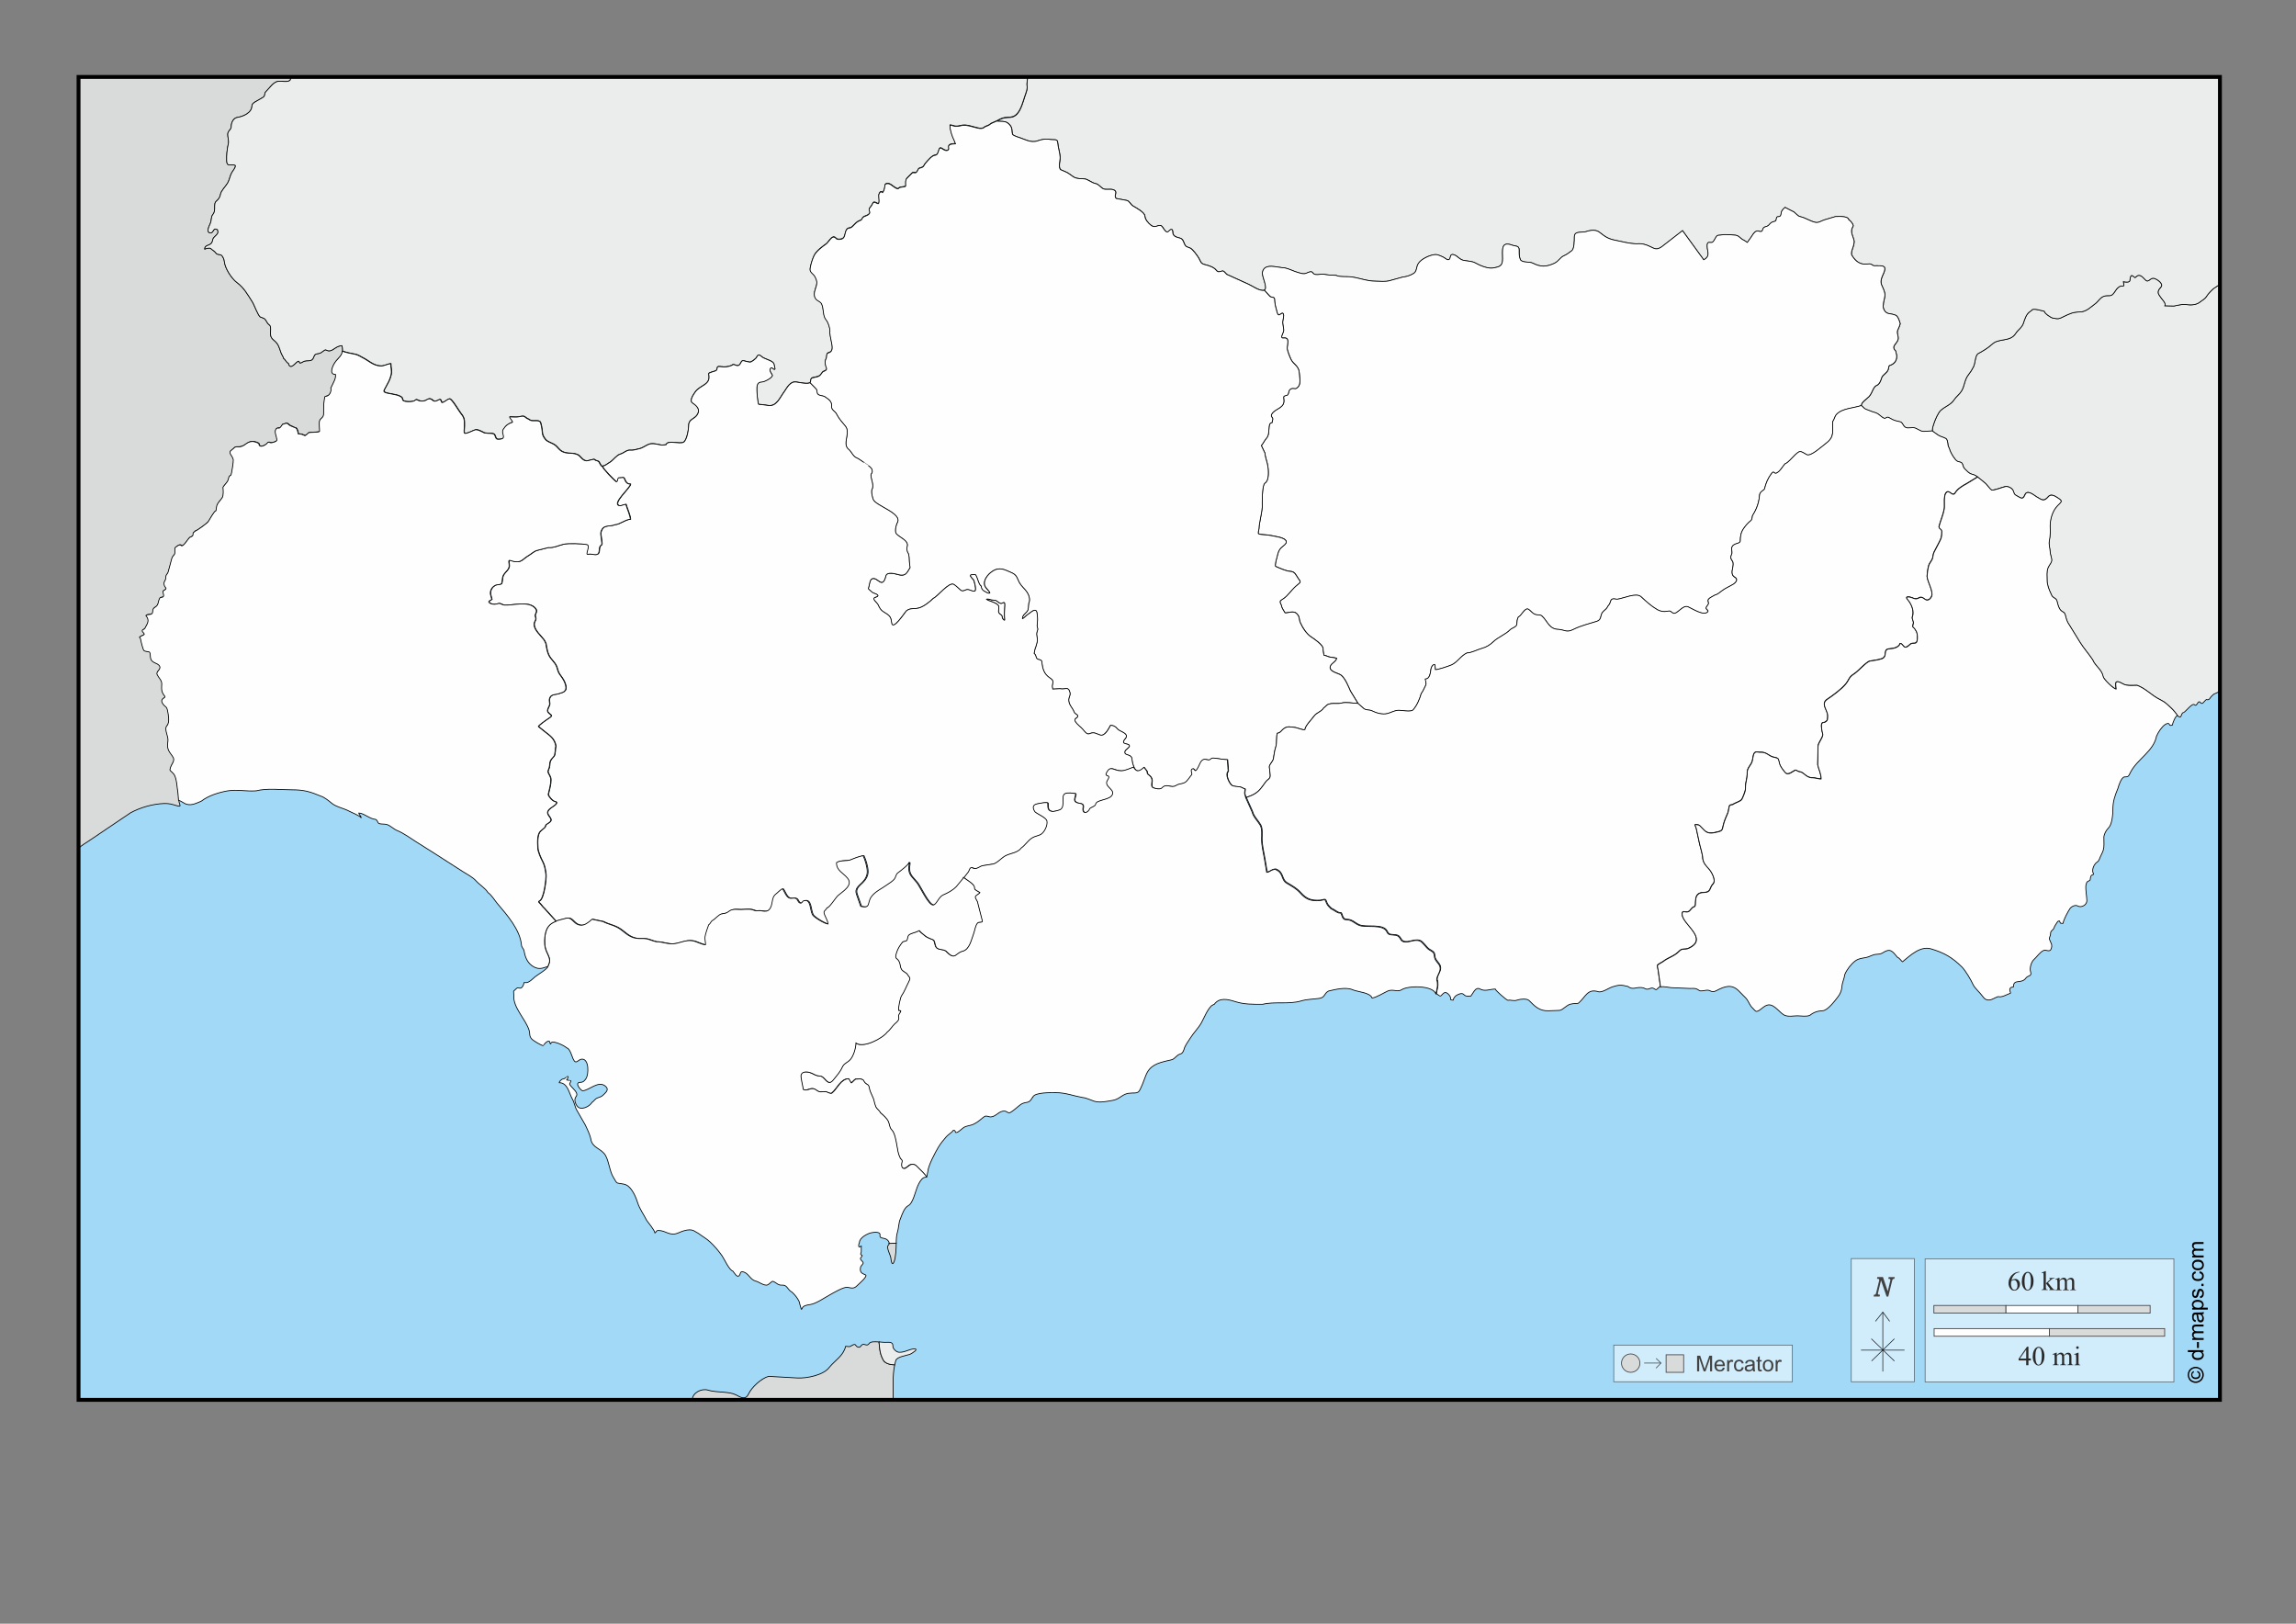 <?xml version="1.0" encoding="UTF-8"?>
<!DOCTYPE svg PUBLIC "-//W3C//DTD SVG 1.1//EN" "http://www.w3.org/Graphics/SVG/1.1/DTD/svg11.dtd">
<!-- Creator: CorelDRAW -->
<svg xmlns="http://www.w3.org/2000/svg" xml:space="preserve" width="297mm" height="210mm" version="1.1" style="shape-rendering:geometricPrecision; text-rendering:geometricPrecision; image-rendering:optimizeQuality; fill-rule:evenodd; clip-rule:evenodd"
viewBox="0 0 29700 21000"
 xmlns:xlink="http://www.w3.org/1999/xlink">
 <rect x="0" y="0" width="29700" height="21000" fill="#808080" stroke="none"/>
 <defs>
  <style type="text/css">
   <![CDATA[
    .str1 {stroke:black;stroke-width:10;stroke-opacity:0.502}
    .str3 {stroke:black;stroke-width:50}
    .str5 {stroke:#434242;stroke-width:10}
    .str2 {stroke:#3F3E3F;stroke-width:10}
    .str0 {stroke:black;stroke-width:10}
    .str6 {stroke:#2B2A29;stroke-width:7.62}
    .str4 {stroke:black;stroke-width:7.62}
    .fil9 {fill:none}
    .fil3 {fill:#FEFEFE}
    .fil2 {fill:#EBECEC}
    .fil1 {fill:#D9DADA}
    .fil11 {fill:#D9DADA}
    .fil0 {fill:#A2D9F7}
    .fil7 {fill:#FEFEFE;fill-rule:nonzero}
    .fil6 {fill:#D9DADA;fill-rule:nonzero}
    .fil10 {fill:#434242;fill-rule:nonzero}
    .fil8 {fill:#2B2A29;fill-rule:nonzero}
    .fil5 {fill:black;fill-rule:nonzero}
    .fil4 {fill:#FEFEFE;fill-rule:nonzero;fill-opacity:0.502}
   ]]>
  </style>
 </defs>
 <g id="Plan_x0020_1">
  <rect class="fil0" x="1016" y="995" width="27700" height="17110"/>
  <g id="_1356904661200">
   <path class="fil1 str0" d="M11370 17355l9 85c6,55 19,98 45,148 25,48 96,64 149,64l0 0c-15,72 -20,151 -20,224l0 229 -2599 0c4,-93 122,-152 205,-126 72,22 139,20 213,28 54,6 103,10 151,35 58,31 121,70 160,-14 41,-87 167,-203 260,-227l372 21c118,7 340,-37 412,-137 78,-94 182,-149 212,-273 26,0 43,13 68,-3 81,-51 42,7 102,16 27,4 32,-47 70,-37 30,8 44,16 65,-13 18,-25 74,-23 125,-19l0 0z"/>
   <path class="fil1 str0" d="M11502 16080l91 -3 0 0c0,61 -5,194 -30,247 -27,59 -38,-34 -39,-51 -3,-39 -64,-140 -34,-167 8,-8 12,-16 13,-25l0 0z"/>
   <path class="fil1 str0" d="M3757 995c0,11 4,23 0,34 -15,43 -118,17 -156,22 -68,10 -115,91 -163,136 -18,17 -7,47 -27,65 -17,15 -37,22 -56,35 -29,19 -96,44 -96,81 0,91 -112,139 -186,150 -56,9 -82,69 -82,121 0,38 -40,51 -44,88 -4,46 17,92 6,136 -15,59 -24,155 -21,216 4,89 61,37 108,58 24,11 -35,83 -42,96 -23,42 -30,95 -53,134 -26,45 -85,99 -93,147 -4,26 -18,53 -36,71 -16,16 -32,25 -36,49 -8,42 4,75 -12,117 -9,21 -29,35 -31,61 -3,30 -9,64 -22,91 -11,22 -45,94 -5,106 23,7 27,1 38,-9 10,-10 18,-36 34,-38 11,-1 20,6 31,8 17,45 -1,56 -30,85 -22,23 -26,22 -34,59 -16,77 -101,38 -101,111 3,-10 65,-23 78,-11 13,11 25,21 40,31 14,9 21,23 34,35 16,16 49,7 68,24 16,14 34,57 34,78 8,88 94,221 163,272 92,67 141,159 200,251 22,33 76,185 104,195 63,23 56,19 89,74 24,39 43,18 43,83 0,68 -14,99 45,146 55,44 66,90 87,153 9,27 32,59 38,82 15,4 36,55 59,59 33,129 129,-88 145,-7 2,1 6,3 7,5 18,0 37,-19 60,-25 49,-13 95,16 119,-59 13,-41 45,-33 79,-43 19,-6 63,-51 75,-43 82,48 115,-54 209,-54 26,104 -9,122 -74,197 -33,39 -102,172 -6,172l1 1c0,28 1,47 -18,86l-43 90c10,33 -10,86 -43,100 -41,17 -31,-7 -41,49 -10,60 -9,120 -9,182 0,54 -41,56 -52,91 -10,32 0,98 0,134 0,21 -107,11 -142,21 0,3 -39,36 -42,36 -2,8 -39,-15 -47,-16l-46 -6c0,-2 0,-1 -2,-2 0,-21 -13,-73 -37,-77 0,-2 -68,-23 -81,-38 -33,-37 -52,-10 -85,-4 -2,8 -39,63 -51,45 -40,0 -46,45 -38,74 3,12 26,87 15,90 -2,8 -32,20 -39,21 -14,4 -35,11 -48,4 -12,-6 -23,-7 -33,5 -20,29 -105,73 -109,13 -1,-15 -66,-32 -81,-32 -88,0 -99,76 -197,70 -43,-2 -40,16 -71,37 -61,42 4,65 18,130 3,15 -23,194 -32,199 -37,19 -21,34 -41,75 -10,21 -60,71 -61,84 4,37 8,97 -8,129 -12,23 -62,72 -65,93 -10,5 -14,66 -17,78 -27,7 -81,115 -102,143 -15,21 -145,117 -168,121 -1,6 -20,15 -24,22 -8,12 2,29 -10,41 -12,12 -43,15 -47,32 -16,11 -76,118 -101,91 -19,-20 -50,7 -75,27 -13,10 2,67 -10,86 -23,36 -27,23 -39,69l-41 153c-12,47 -33,32 -33,86 0,28 -25,45 -23,74 4,64 63,50 -8,91 -25,14 43,86 -36,86 -20,8 -28,60 -34,81 -18,56 -68,38 -68,100 0,58 -64,28 -88,53 53,66 20,102 -14,167 -7,13 -34,14 -34,31 0,16 39,38 24,49 -13,11 -51,21 -59,35 7,4 12,10 13,18 4,23 32,149 48,156 64,26 76,-13 80,74 5,96 92,72 120,126 21,42 -50,67 -33,107 18,40 61,74 60,119 -3,80 -6,104 38,160 24,30 -78,25 -20,105 27,38 45,24 57,82 10,50 31,153 -7,195 -43,47 22,137 12,200 -15,100 6,123 58,195 47,65 -16,90 -32,173 -4,20 47,36 66,88 25,68 26,143 30,161 10,49 10,100 15,150l0 0c0,59 51,94 -32,70 -57,-17 -96,-29 -159,-27 -148,6 -304,50 -434,120l-525 354c-23,15 -140,89 -146,105l0 -9975 2742 0 0 0z"/>
  </g>
  <g id="_1356904657296">
   <path class="fil2 str0" d="M11370 17355l9 85c6,55 19,98 45,148 25,48 96,64 149,64l0 0c4,-19 9,-38 14,-55 16,-51 136,-64 183,-81 18,-6 127,-73 54,-70 -68,3 -124,49 -197,43 -34,-3 -79,-46 -77,-80 3,-61 -57,-48 -102,-48 -19,0 -48,-3 -78,-6l0 0z"/>
   <path class="fil2 str0" d="M24995 5575c3,-48 10,-67 26,-113 15,-42 50,-124 82,-154 53,-50 133,-74 173,-137 28,-43 71,-72 96,-113 44,-71 36,-143 92,-214 26,-33 46,-64 65,-103 22,-45 20,-132 53,-165 63,-34 136,-77 188,-126 86,-81 232,-25 303,-137 32,-51 82,-76 101,-134 16,-49 37,-122 87,-151 6,-3 16,-15 20,-16 9,-35 153,12 163,13 4,28 83,82 111,88 73,14 79,11 143,-21 70,-34 121,-58 202,-58 87,0 146,-65 212,-114 33,-28 56,-71 98,-87 32,-12 49,-10 83,-10 45,0 71,-75 102,-101 16,-13 24,-20 45,-24 14,-3 22,7 34,-6l-7 -50c30,6 64,11 80,-5 9,-9 3,-95 41,-70 42,28 16,31 53,4 49,-37 89,32 119,56 33,27 60,-40 104,-28 32,8 110,57 98,98 -8,27 -36,38 -42,68 -8,36 13,52 29,78 18,30 72,74 56,111l115 3c55,-9 97,-25 154,-19 68,8 135,9 190,-37 23,-19 59,-37 74,-62 26,-41 57,-73 92,-105l83 -56 0 0 0 5265 -77 35c-11,11 -23,21 -34,32 -7,8 -10,17 -17,24 -10,12 -20,20 -36,15 -10,-3 -5,-5 -16,4 -30,26 -44,68 -74,29 -18,-23 -35,22 -47,34 -18,16 -22,-6 -35,-6 -18,0 -41,24 -55,35 -12,10 -68,71 -76,71 -37,0 -21,94 -73,43 -3,-3 -5,-4 -8,-4l0 0c-10,-22 -60,-79 -80,-97 -28,-26 -63,-61 -95,-82 -27,-18 -58,-31 -86,-48 -92,-54 -158,-126 -260,-165 -53,0 -128,9 -176,-15 -45,-23 -110,-66 -101,15l5 46 0 2c-33,0 -161,-127 -167,-158 -19,-98 -102,-134 -137,-221 -51,-76 -117,-150 -165,-228l-136 -221c-29,-39 -40,-79 -51,-124 -12,-50 -36,-39 -64,-70 -18,-19 -32,-63 -38,-89 -13,-49 -10,-47 -53,-75 -22,-14 -24,-30 -35,-53 -22,-44 -47,-113 -47,-163 0,-58 -9,-113 12,-167 17,-41 53,-69 47,-109 -4,-30 -17,-61 -19,-92 -2,-50 -22,-100 -11,-150 14,-67 12,-123 10,-189 0,-93 32,-199 96,-263 10,-10 47,-43 47,-56 0,-21 -35,-37 -51,-49 -36,-24 -83,-48 -113,-13 -64,75 -88,40 -157,2 -30,-19 -117,-94 -146,-27 -32,73 -51,45 -108,15 -44,-23 -30,-38 -49,-72 -16,-28 -64,-53 -97,-47 -33,6 -162,58 -181,44 -25,-19 -49,-56 -72,-80 -38,-29 -112,-101 -153,-114 -21,-7 -36,-9 -55,-20 -23,-13 -43,-37 -61,-54 -31,-28 -20,-57 -43,-81 -10,-11 -41,-12 -55,-20 -34,-18 -82,-102 -96,-139 -3,-15 -15,-39 -21,-54 -6,-14 -5,-30 -8,-45 -4,-21 -7,-47 -27,-58 -35,-19 -72,-22 -104,-47l-70 -50 0 0z"/>
   <path class="fil2 str0" d="M13294 995l-11 103c15,53 -12,107 -27,154 -22,69 -48,168 -99,223 -35,38 -71,46 -123,46 -54,0 -92,19 -138,45l0 0c37,6 69,0 107,9 44,11 88,61 88,107 0,15 4,41 8,55 4,13 57,33 70,36 79,23 166,80 250,50 60,-21 111,-30 176,-18 35,7 84,-12 88,36 4,64 28,130 32,190 3,43 -28,133 7,164 39,19 81,30 115,57 75,59 87,56 189,61 46,2 94,50 146,61 40,8 61,43 94,64 38,24 97,-2 142,18 60,27 -6,73 32,111l135 25c37,7 51,53 81,71 38,22 152,83 155,131 3,47 45,95 81,121 68,50 109,-44 153,30 8,13 46,76 68,51 27,-30 59,-50 59,10 1,50 50,62 88,72 43,11 46,38 63,77 19,44 35,37 73,53 34,15 92,97 111,128 29,48 21,72 82,87 50,12 114,32 144,71 24,30 42,23 78,11 20,-6 44,29 58,43l280 127c57,26 126,78 186,81 91,5 -15,-175 -4,-232 25,-130 194,-59 286,-59 62,14 120,47 183,63 26,7 43,14 72,13 34,-1 88,-48 110,-12 28,45 101,11 143,19 49,10 104,14 157,14 49,26 148,13 205,21 107,16 200,55 313,55 55,0 122,9 174,-6l170 -47c48,-5 100,-21 142,-47 39,-25 36,-69 50,-106 25,-68 126,-117 194,-133 62,-15 85,5 137,26 22,9 43,35 67,35 44,0 7,-87 78,-63 44,15 74,68 132,73 48,9 100,8 143,33 57,33 162,76 228,64 86,-16 123,-26 123,-119 0,-109 -25,-231 121,-177 43,16 93,3 93,63 0,51 -3,91 21,134 45,35 109,13 156,37 99,50 169,50 273,4 68,-30 71,-74 135,-103 34,-15 66,-41 96,-63 32,-23 33,-131 33,-178 0,-90 114,-44 172,-76 58,-12 110,-19 158,20 72,57 110,81 202,100 90,18 186,45 279,45 63,-6 118,11 171,37 62,31 85,44 148,2l269 -209 274 377c105,-53 29,-129 48,-208 7,-30 45,-7 63,-18 33,-18 47,-91 77,-91 31,0 58,-9 87,-9 39,0 97,3 136,8 51,7 63,48 110,65l43 29c15,-22 31,-42 46,-64 16,-23 39,-66 64,-78 35,-18 33,1 64,1 27,0 23,-34 37,-49 14,-14 27,-12 45,-20 37,-16 34,-45 78,-57 48,-12 34,-19 45,-54 9,-30 55,13 59,-58 2,-29 25,-53 50,-75l92 48c44,14 61,62 105,72 69,15 126,58 196,74 43,10 77,-20 118,-33l142 -42c40,0 164,-12 173,44 16,2 66,63 54,82 -43,67 -5,115 11,176 18,68 -51,149 -27,198 49,81 109,129 211,113 48,-7 50,22 80,23 30,2 123,-9 133,23 20,61 -77,140 -37,229 17,39 30,61 39,103 10,50 -18,98 -18,146 -12,49 21,111 73,118 29,4 59,10 86,21 31,13 51,80 59,109 -6,22 -14,45 -25,67 -28,54 -1,67 -1,121 0,70 -105,98 -33,165l13 56c4,45 -11,86 -50,112 -48,32 -47,3 -56,59 -8,55 -76,78 -88,119 -10,33 -29,85 -61,97 -52,20 -56,95 -102,146 -33,36 -101,72 -101,119 13,4 36,38 56,46l91 35c38,11 63,17 92,44 14,13 43,35 60,40 18,5 33,-24 54,-12 43,24 64,38 114,49 38,9 51,4 72,42 35,63 64,42 131,42 49,0 86,49 138,49l110 -7 0 0c3,-48 10,-67 26,-113 15,-42 50,-124 82,-154 53,-50 133,-74 173,-137 28,-43 71,-72 96,-113 44,-71 36,-143 92,-214 26,-33 46,-64 65,-103 22,-45 20,-132 53,-165 63,-34 136,-77 188,-126 86,-81 232,-25 303,-137 32,-51 82,-76 101,-134 16,-49 37,-122 87,-151 6,-3 16,-15 20,-16 9,-35 153,12 163,13 4,28 83,82 111,88 73,14 79,11 143,-21 70,-34 121,-58 202,-58 87,0 146,-65 212,-114 33,-28 56,-71 98,-87 32,-12 49,-10 83,-10 45,0 71,-75 102,-101 16,-13 24,-20 45,-24 14,-3 22,7 34,-6l-7 -50c30,6 64,11 80,-5 9,-9 3,-95 41,-70 42,28 16,31 53,4 49,-37 89,32 119,56 33,27 60,-40 104,-28 32,8 110,57 98,98 -8,27 -36,38 -42,68 -8,36 13,52 29,78 18,30 72,74 56,111l115 3c55,-9 97,-25 154,-19 68,8 135,9 190,-37 23,-19 59,-37 74,-62 26,-41 57,-73 92,-105l83 -56 0 0 0 -2684 -15422 0 0 0z"/>
   <path class="fil2 str0" d="M13294 995l-9537 0 0 0c0,11 4,23 0,34 -15,43 -118,17 -156,22 -68,10 -115,91 -163,136 -18,17 -7,47 -27,65 -17,15 -37,22 -56,35 -29,19 -96,44 -96,81 0,91 -112,139 -186,150 -56,9 -82,69 -82,121 0,38 -40,51 -44,88 -4,46 17,92 6,136 -15,59 -24,155 -21,216 4,89 61,37 108,58 24,11 -35,83 -42,96 -23,42 -30,95 -53,134 -26,45 -85,99 -93,147 -4,26 -18,53 -36,71 -16,16 -32,25 -36,49 -8,42 4,75 -12,117 -9,21 -29,35 -31,61 -3,30 -9,64 -22,91 -11,22 -45,94 -5,106 23,7 27,1 38,-9 10,-10 18,-36 34,-38 11,-1 20,6 31,8 17,45 -1,56 -30,85 -22,23 -26,22 -34,59 -16,77 -101,38 -101,111 3,-10 65,-23 78,-11 13,11 25,21 40,31 14,9 21,23 34,35 16,16 49,7 68,24 16,14 34,57 34,78 8,88 94,221 163,272 92,67 141,159 200,251 22,33 76,185 104,195 63,23 56,19 89,74 24,39 43,18 43,83 0,68 -14,99 45,146 55,44 66,90 87,153 9,27 32,59 38,82 15,4 36,55 59,59 33,129 129,-88 145,-7 2,1 6,3 7,5 18,0 37,-19 60,-25 49,-13 95,16 119,-59 13,-41 45,-33 79,-43 19,-6 63,-51 75,-43 82,48 115,-54 209,-54 7,28 9,49 8,68l0 0c34,15 122,33 158,39 42,7 66,26 103,45 78,38 138,105 234,108 48,2 92,-29 131,-29 0,55 18,89 3,149 -15,62 -39,100 -69,155 -28,51 -39,61 25,77 44,11 194,22 194,79 0,39 114,33 142,24 35,-12 18,-34 68,-8 24,12 74,9 96,-6 44,-29 57,-19 97,12 55,15 82,-58 100,10 9,35 77,-38 104,-38 33,0 124,163 149,192 48,57 44,95 44,163 0,12 -9,87 1,87 11,22 122,-39 141,-42 34,-5 72,19 102,33 22,19 96,7 130,19 36,12 19,71 61,71 134,0 31,-72 70,-131 33,-50 67,-72 119,-90 0,-22 -38,-51 -38,-69 44,0 86,8 130,-3 76,-18 55,11 118,35 37,37 100,3 141,28 18,11 31,118 33,145 2,34 20,62 41,88 21,28 79,46 109,63 36,21 48,45 76,71 74,66 147,26 227,61 44,18 63,81 122,81 20,0 91,-26 98,-18 18,20 34,12 53,26 18,13 28,65 50,61 46,-9 59,-32 98,-52 42,-28 83,-89 130,-103 50,-14 84,-58 133,-51 32,4 81,-12 113,-19 43,-8 83,-42 125,-58 47,-18 118,3 166,12 23,0 38,-4 57,-7 18,-64 178,-1 226,-32 43,-27 65,-168 65,-217 0,-80 76,-81 110,-136 47,-71 -7,-118 -59,-153 -47,-31 12,-110 31,-139 65,-98 212,-91 176,-238 -4,-16 75,-32 91,-40 40,-20 -8,-64 64,-54 54,8 98,4 147,-17 22,-31 61,23 93,-3 26,-21 25,-68 64,-55 28,10 44,10 73,17 19,4 81,-45 88,-62 29,-61 50,-14 90,7 37,20 129,42 136,82 0,14 21,66 8,67 -17,2 -33,-33 -50,-18 -30,27 6,65 19,91 14,29 -101,89 -131,89 -74,0 -68,62 -68,111 0,25 12,178 24,179 37,3 81,7 117,14 113,22 157,-102 212,-175 40,-58 78,-138 156,-128 36,5 156,32 179,7 21,-23 -6,-56 43,-66 56,-12 79,-10 109,-57 19,-30 29,-20 52,-37 28,-20 -2,-48 -2,-68 -10,-28 -5,-60 7,-84 13,-23 -3,-66 31,-75 69,-18 47,-90 37,-145 -5,-28 -26,-116 -18,-137 0,-40 -24,-112 -49,-143 -47,-56 -28,-145 -59,-208 -14,-29 -51,-36 -71,-59 -33,-37 -26,-86 -10,-133 24,-68 30,-97 -7,-163 -17,-30 -61,-52 -61,-87 0,-48 31,-140 52,-183 29,-58 104,-113 156,-150 25,-18 67,-97 101,-89 30,7 22,30 63,30 104,0 59,-90 110,-137 15,-14 38,-7 54,-20 31,-24 47,-51 80,-73 9,-6 52,-21 54,-29 9,-44 56,-38 87,-64 44,-37 -20,-48 20,-91 46,-48 22,-90 90,-52 46,26 14,-91 23,-117 16,-42 32,-36 48,-23l16 -25c7,-23 13,-43 14,-67 1,-24 33,-27 51,-22 42,13 74,61 119,66 24,-29 43,-16 95,-31 12,-3 -11,-75 20,-106 22,-22 45,-45 67,-67 15,-15 37,3 51,-7 27,-20 18,-50 51,-58 56,-13 42,-31 74,-66 25,-28 81,-97 119,-99 62,-3 34,-124 90,-87 26,18 60,37 81,18 22,-21 -13,-42 19,-66 13,-10 41,-13 76,-14l0 0 -16 -40c-27,-55 -56,-136 -56,-200l1 -1c21,0 49,14 73,16 30,2 60,-9 89,-13 51,-8 123,17 171,29 37,9 58,17 96,7 16,-16 40,-26 61,-33 16,-5 28,-18 42,-27l73 -32 0 0c46,-26 84,-45 138,-45 51,0 88,-8 123,-46 51,-55 76,-154 99,-223 15,-47 42,-101 27,-154l11 -103 0 0z"/>
  </g>
  <path class="fil3 str0" d="M17566 9099l76 67c36,26 69,11 105,29 55,28 136,52 201,35 55,-14 90,-42 150,-42 43,0 154,26 183,-7 50,-57 83,-137 104,-210 23,-28 39,-72 57,-105 15,-29 -8,-80 -7,-82 67,0 68,-91 76,-133 4,-21 21,-56 47,-54 9,1 6,57 8,65 25,6 181,-47 211,-61 77,-34 117,-116 200,-155 50,3 140,-45 194,-59 57,-15 104,-45 146,-85 65,-62 154,-91 219,-156 22,-22 82,-35 85,-69 3,-38 2,-63 21,-98 35,-5 85,-130 132,-96 31,22 48,52 87,66 26,10 62,-1 84,19 77,70 92,174 220,174 85,10 101,44 189,0 100,-50 199,-71 304,-105 61,-20 41,-75 71,-115 13,-17 27,-27 43,-41 20,-17 24,-40 42,-58 20,-21 15,-68 47,-75 24,-5 42,6 64,3 73,-9 240,-88 302,-32 70,64 129,120 213,169 42,22 82,29 129,19 46,-10 38,6 72,24 51,28 125,-112 195,-81 59,26 200,120 253,67 21,-21 -22,-34 -20,-54 1,-9 24,-37 30,-49 9,-23 -15,-39 1,-61 19,-25 61,-40 87,-57 27,-3 68,-38 90,-55 42,-32 96,-54 142,-82 38,-23 70,-66 22,-93 -71,-41 -12,-126 -22,-185 -5,-29 -30,-40 -30,-74 0,-14 12,-33 15,-49 3,-20 -5,-42 -5,-63 17,-84 113,-47 113,-102 0,-55 9,-108 43,-156 27,-39 56,-72 92,-101 24,-19 14,-52 27,-73 16,-26 78,-122 86,-253 3,-54 61,-67 65,-85 18,-75 45,-140 93,-202 31,-41 31,14 63,-3 49,-25 74,-81 109,-119 53,-19 119,-118 176,-153 33,-20 76,21 107,35 54,24 199,-111 247,-147 116,-87 81,-154 88,-284 21,-25 24,-65 49,-91 75,-80 222,-80 319,-114l0 0c0,-47 67,-82 101,-119 46,-50 50,-126 102,-146 33,-12 51,-64 61,-97 13,-42 80,-65 88,-119 9,-56 8,-27 56,-59 39,-26 54,-67 50,-112l-13 -56c-72,-67 33,-95 33,-165 0,-54 -27,-68 1,-121 12,-23 19,-46 25,-67 -8,-29 -28,-96 -59,-109 -27,-11 -56,-17 -86,-21 -52,-6 -85,-68 -73,-118 0,-48 28,-96 18,-146 -9,-42 -22,-64 -39,-103 -40,-89 57,-168 37,-229 -11,-32 -103,-22 -133,-23 -31,-2 -32,-31 -80,-23 -102,16 -162,-32 -211,-113 -24,-49 45,-130 27,-198 -16,-62 -54,-109 -11,-176 12,-19 -39,-80 -54,-82 -9,-56 -133,-44 -173,-44l-142 42c-41,12 -75,42 -118,33 -70,-15 -127,-59 -196,-74 -45,-10 -61,-58 -105,-72l-92 -48c-25,22 -48,46 -50,75 -4,71 -49,28 -59,58 -11,35 4,42 -45,54 -45,12 -42,41 -78,57 -18,8 -31,6 -45,20 -15,15 -11,49 -37,49 -31,0 -29,-19 -64,-1 -25,13 -48,55 -64,78 -16,22 -31,43 -46,64l-43 -29c-47,-17 -59,-58 -110,-65 -39,-5 -97,-8 -136,-8 -29,0 -56,9 -87,9 -31,0 -44,72 -77,91 -19,10 -56,-12 -63,18 -20,79 57,155 -48,208l-274 -377 -269 209c-63,42 -86,29 -148,-2 -54,-27 -109,-43 -171,-37 -94,0 -189,-27 -279,-45 -93,-18 -130,-43 -202,-100 -48,-39 -100,-32 -158,-20 -59,32 -172,-14 -172,76 0,47 -1,155 -33,178 -30,22 -62,48 -96,63 -64,28 -67,72 -135,103 -104,46 -174,46 -273,-4 -48,-24 -111,-3 -156,-37 -24,-44 -21,-84 -21,-134 0,-60 -50,-47 -93,-63 -146,-54 -121,68 -121,177 0,93 -37,104 -123,119 -66,12 -171,-31 -228,-64 -43,-25 -95,-23 -143,-33 -58,-5 -89,-58 -132,-73 -71,-25 -34,63 -78,63 -24,0 -45,-26 -67,-35 -52,-22 -74,-41 -137,-26 -67,17 -169,65 -194,133 -14,38 -11,82 -50,106 -41,26 -93,42 -142,47l-170 47c-53,14 -119,6 -174,6 -113,0 -206,-39 -313,-55 -57,-9 -156,4 -205,-21 -53,0 -108,-4 -157,-14 -42,-8 -116,26 -143,-19 -22,-36 -76,11 -110,12 -28,1 -45,-6 -72,-13 -62,-16 -120,-50 -183,-63 -92,0 -261,-71 -286,59 -10,52 76,205 24,229l0 0 69 76c18,23 64,8 64,39 0,34 10,94 21,126 5,15 12,79 34,79 18,0 46,-37 57,-15 16,32 -7,75 -7,111 0,37 19,86 11,119 -6,22 -50,90 -1,84 86,-11 49,75 49,134 0,30 35,114 48,142 33,68 103,84 108,176 4,70 34,164 -46,202 -31,0 -45,-12 -74,12 -24,21 -12,68 -42,75 -33,8 -46,7 -39,46 21,121 -102,119 -151,190 -19,27 -7,42 7,59 6,7 -4,40 -8,58 -68,8 -12,139 -74,205 -22,24 -40,65 -64,92l47 99c2,49 31,118 38,173 6,43 8,93 2,136 -4,28 -15,61 -40,77 -42,26 -35,262 -35,312 -8,95 -38,188 -43,282 -1,14 -18,57 -3,63 44,15 106,9 155,21 46,11 189,23 202,79 6,27 -48,62 -66,79 -39,38 -44,81 -57,133 -5,14 -28,104 -15,109 51,23 135,61 190,64 60,3 71,46 101,90 30,44 43,45 -6,81 -60,45 -91,94 -142,146 -24,24 -45,38 -73,56 -30,19 0,49 7,74 1,27 29,61 42,86 10,20 105,-35 153,13 45,45 26,69 48,120 30,66 80,144 142,184 37,24 152,103 152,151 -2,24 6,61 11,84 20,0 55,21 79,24 27,3 58,8 84,14 0,35 -61,65 -76,93 -42,79 95,98 132,125 54,39 97,147 123,206l98 160 0 0z"/>
  <path class="fil3 str0" d="M12993 7930c0,-35 6,-70 6,-105 0,-28 -4,-44 -34,-25 -29,18 -62,-28 -86,-35 -15,-4 -34,-2 -49,-6 -23,-5 -49,-16 -71,-10 9,12 55,27 71,33 26,9 89,34 90,66 2,50 -21,74 28,103 24,14 8,33 24,53 3,4 18,21 24,18 4,-2 -2,-38 -2,-45l-1 -48zm3124 2386c94,-34 149,-56 211,-142l46 -63c24,-33 63,-37 57,-90l-11 -100c-4,-34 47,-69 53,-111 6,-41 15,-105 28,-143 12,-29 11,-77 13,-109 1,-10 1,-73 10,-73l1 -2c42,-6 55,-41 84,-61 50,-34 83,-19 141,-14 31,3 109,40 130,28 7,-53 84,-126 115,-170 38,-54 92,-54 130,-112 15,-8 25,-24 40,-35 32,-22 70,-21 107,-21 28,0 53,2 80,-5 67,-17 144,4 214,4l0 0 -98 -160c-26,-60 -69,-167 -123,-206 -37,-27 -174,-46 -132,-125 15,-29 76,-58 76,-93 -26,-6 -56,-11 -84,-14 -24,-3 -59,-24 -79,-24 -6,-23 -13,-60 -11,-84 0,-49 -115,-127 -152,-151 -62,-40 -112,-117 -142,-184 -23,-51 -4,-76 -48,-120 -48,-48 -143,7 -153,-13 -13,-25 -41,-59 -42,-86 -6,-25 -36,-54 -7,-74 28,-18 49,-32 73,-56 51,-51 83,-101 142,-146 48,-36 36,-38 6,-81 -30,-43 -41,-86 -101,-90 -55,-3 -139,-42 -190,-64 -13,-6 9,-96 15,-109 13,-52 18,-95 57,-133 18,-17 72,-53 66,-79 -13,-56 -156,-68 -202,-79 -48,-12 -111,-5 -155,-21 -15,-5 2,-49 3,-63 5,-94 35,-187 43,-282 0,-50 -6,-285 35,-312 25,-16 36,-49 40,-77 6,-44 4,-93 -2,-136 -7,-54 -37,-124 -38,-173l-47 -99c24,-27 42,-69 64,-92 62,-67 6,-198 74,-205 4,-18 14,-50 8,-58 -14,-17 -25,-32 -7,-59 49,-71 172,-70 151,-190 -7,-39 7,-38 39,-46 30,-7 18,-54 42,-75 29,-24 42,-12 74,-12 79,-37 49,-132 46,-202 -5,-93 -75,-108 -108,-176 -14,-28 -48,-112 -48,-142 0,-59 37,-145 -49,-134 -49,6 -5,-62 1,-84 8,-33 -11,-83 -11,-119 0,-36 23,-79 7,-111 -11,-22 -39,15 -57,15 -21,0 -28,-64 -34,-79 -11,-32 -21,-92 -21,-126 0,-31 -47,-16 -64,-39l-69 -76 0 0c-5,3 -12,4 -21,3 -61,-3 -129,-55 -186,-81l-280 -127c-14,-14 -37,-49 -58,-43 -37,11 -54,19 -78,-11 -31,-39 -94,-59 -144,-71 -61,-15 -53,-39 -82,-87 -19,-31 -77,-113 -111,-128 -37,-17 -53,-10 -73,-53 -17,-39 -21,-66 -63,-77 -39,-10 -87,-22 -88,-72 0,-60 -32,-40 -59,-10 -22,24 -60,-39 -68,-51 -44,-74 -85,20 -153,-30 -36,-27 -78,-75 -81,-121 -3,-48 -117,-108 -155,-131 -30,-18 -44,-64 -81,-71l-135 -25c-38,-38 28,-84 -32,-111 -45,-20 -103,7 -142,-18 -33,-21 -54,-56 -94,-64 -52,-10 -101,-59 -146,-61 -102,-5 -114,-2 -189,-61 -34,-27 -76,-38 -115,-57 -36,-32 -4,-121 -7,-164 -4,-60 -27,-127 -32,-190 -3,-48 -53,-30 -88,-36 -65,-13 -116,-3 -176,18 -85,29 -171,-27 -250,-50 -13,-4 -66,-24 -70,-36 -4,-14 -8,-40 -8,-55 0,-46 -44,-96 -88,-107 -38,-9 -70,-3 -107,-9l0 0 -73 32c-14,9 -26,22 -42,27 -21,7 -44,17 -61,33 -38,10 -59,2 -96,-7 -49,-12 -120,-37 -171,-29 -29,5 -60,15 -89,13 -24,-2 -52,-16 -73,-16l-1 1c0,64 28,144 56,200l16 40 0 0c-34,1 -62,4 -76,14 -32,24 4,46 -19,66 -21,19 -55,0 -81,-18 -56,-37 -28,84 -90,87 -39,2 -94,71 -119,99 -31,35 -17,53 -74,66 -33,8 -24,38 -51,58 -14,11 -37,-7 -51,7 -22,22 -45,45 -67,67 -31,31 -8,103 -20,106 -51,15 -71,2 -95,31 -45,-5 -77,-53 -119,-66 -18,-5 -50,-2 -51,22 -1,24 -7,44 -14,67l-16 25c-17,-13 -32,-18 -48,23 -10,25 23,143 -23,117 -68,-38 -44,4 -90,52 -40,42 23,53 -20,91 -31,26 -78,20 -87,64 -2,8 -45,23 -54,29 -33,22 -49,49 -80,73 -16,13 -39,6 -54,20 -51,48 -5,137 -110,137 -42,0 -33,-23 -63,-30 -34,-8 -75,71 -101,89 -53,37 -128,93 -156,150 -21,43 -52,135 -52,183 0,35 45,57 61,87 37,66 30,95 7,163 -16,46 -23,95 10,133 20,22 57,30 71,59 31,64 11,152 59,208 26,31 49,103 49,143 -8,21 13,109 18,137 10,54 32,127 -37,145 -34,9 -18,52 -31,75 -13,24 -18,56 -7,84 0,21 29,48 2,68 -24,17 -33,7 -52,37 -30,47 -52,45 -109,57 -49,10 -22,43 -43,66l0 0 62 63c19,23 29,23 29,55 0,56 71,43 101,63 43,30 93,59 87,119 -7,59 50,63 70,116 32,59 69,96 110,147 69,86 -46,228 39,297 41,33 57,95 112,115 27,10 145,99 145,97 29,24 53,38 50,82 -1,12 -16,23 -17,38 -3,46 43,134 15,184 -16,29 3,98 13,130 27,87 394,184 310,310 -14,32 -35,111 -7,140 42,45 156,86 139,155 -8,33 -7,67 12,95 14,20 12,74 14,98l10 87c-25,38 -38,76 -74,91 -18,8 -43,9 -78,-1 -38,-10 -147,-41 -161,18 -44,179 -105,7 -176,35 -35,14 -35,86 -50,127l4 9 48 42c10,10 128,35 38,63 -55,17 25,70 36,97 18,40 33,69 73,93 64,40 93,52 101,134 11,126 176,-136 194,-150 48,-38 101,-22 156,-35 63,-15 146,-81 191,-126 55,-22 202,-215 264,-180 30,17 60,52 89,75 26,20 52,1 75,-7 37,-13 109,50 117,3 6,-32 -10,-83 -18,-115 -7,-28 -50,-47 -47,-77 0,-3 47,-7 56,-7 30,-1 44,134 85,152 -3,32 19,57 47,69 16,10 40,25 60,21 0,-2 0,-1 2,-2l1 -1c0,-22 -56,-62 -66,-97 -25,-85 70,-179 142,-206 66,-24 123,5 183,31 51,22 78,36 100,91 27,69 50,86 99,142 40,45 72,115 44,174 -8,42 4,76 -25,108 -29,32 -56,45 -56,91 9,0 55,-48 71,-57 33,-19 103,-97 117,-21 7,37 10,89 5,127 -4,33 -6,45 4,76 6,19 -13,45 -13,68 0,28 10,56 10,87 0,12 -26,106 -31,109l-12 59c14,10 21,23 26,46 11,51 71,17 75,66 8,88 28,155 102,204 40,26 48,43 34,91 -4,13 -2,32 4,54l95 -5c61,17 106,-39 128,50 9,35 -16,60 -16,95 0,66 49,100 71,159 9,24 47,30 46,50 -2,27 -54,27 -33,69 26,42 68,68 100,105 18,21 51,68 81,55 67,-28 81,-3 142,16 61,19 108,-79 134,-125 28,0 58,8 85,42 28,35 98,45 118,85 16,32 -38,56 -36,91 1,22 52,20 68,33 38,30 -51,55 -51,96 0,51 89,17 94,94 1,23 10,66 26,100l0 0c13,25 33,48 56,48 24,0 51,-20 78,-45l37 47c6,12 3,35 14,43 23,18 41,30 50,59 12,36 -21,99 18,115 29,12 92,25 113,3 64,-69 119,10 183,-32 32,-21 62,-19 95,-30 38,-12 47,-33 71,-61l28 -38c3,-2 6,-4 8,-7 16,-17 -29,-69 16,-81 11,-3 21,17 28,23 12,11 30,-23 35,-32 25,-39 39,-122 101,-112 21,3 48,16 66,-4 16,-18 36,-13 57,-11 26,2 51,7 76,11l83 8 8 105c-3,17 10,35 -3,51 -33,41 18,148 51,174 22,18 77,16 105,21 26,5 45,22 68,28 0,17 -6,31 -6,49 0,24 11,40 14,62l0 0z"/>
  <path class="fil3 str0" d="M12993 7930c0,-35 6,-70 6,-105 0,-28 -4,-44 -34,-25 -29,18 -62,-28 -86,-35 -15,-4 -34,-2 -49,-6 -23,-5 -49,-16 -71,-10 9,12 55,27 71,33 26,9 89,34 90,66 2,50 -21,74 28,103 24,14 8,33 24,53 3,4 18,21 24,18 4,-2 -2,-38 -2,-45l-1 -48zm-2515 -2980l62 63c19,23 29,23 29,55 0,56 71,43 101,63 43,30 93,59 87,119 -7,59 50,63 70,116 32,59 69,96 110,147 69,86 -46,228 39,297 41,33 57,95 112,115 27,10 145,99 145,97 29,24 53,38 50,82 -1,12 -16,23 -17,38 -3,46 43,134 15,184 -16,29 3,98 13,130 27,87 394,184 310,310 -14,32 -35,111 -7,140 42,45 156,86 139,155 -8,33 -7,67 12,95 14,20 12,74 14,98l10 87c-25,38 -38,76 -74,91 -18,8 -43,9 -78,-1 -38,-10 -147,-41 -161,18 -44,179 -105,7 -176,35 -35,14 -35,86 -50,127l4 9 48 42c10,10 128,35 38,63 -55,17 25,70 36,97 18,40 33,69 73,93 64,40 93,52 101,134 11,126 176,-136 194,-150 48,-38 101,-22 156,-35 63,-15 146,-81 191,-126 55,-22 202,-215 264,-180 30,17 60,52 89,75 26,20 52,1 75,-7 37,-13 109,50 117,3 6,-32 -10,-83 -18,-115 -7,-28 -50,-47 -47,-77 0,-3 47,-7 56,-7 30,-1 44,134 85,152 -3,32 19,57 47,69 16,10 40,25 60,21 0,-2 0,-1 2,-2l1 -1c0,-22 -56,-62 -66,-97 -25,-85 70,-179 142,-206 66,-24 123,5 183,31 51,22 78,36 100,91 27,69 50,86 99,142 40,45 72,115 44,174 -8,42 4,76 -25,108 -29,32 -56,45 -56,91 9,0 55,-48 71,-57 33,-19 103,-97 117,-21 7,37 10,89 5,127 -4,33 -6,45 4,76 6,19 -13,45 -13,68 0,28 10,56 10,87 0,12 -26,106 -31,109l-12 59c14,10 21,23 26,46 11,51 71,17 75,66 8,88 28,155 102,204 40,26 48,43 34,91 -4,13 -2,32 4,54l95 -5c61,17 106,-39 128,50 9,35 -16,60 -16,95 0,66 49,100 71,159 9,24 47,30 46,50 -2,27 -54,27 -33,69 26,42 68,68 100,105 18,21 51,68 81,55 67,-28 81,-3 142,16 61,19 108,-79 134,-125 28,0 58,8 85,42 28,35 98,45 118,85 16,32 -38,56 -36,91 1,22 52,20 68,33 38,30 -51,55 -51,96 0,51 89,17 94,94 1,23 10,66 26,100l0 0c-48,16 -109,48 -162,48 -98,0 -136,-79 -189,28 -29,58 70,9 14,94 -51,76 81,112 67,174 -20,90 -213,71 -221,138 -3,23 -53,36 -74,53 -28,66 -105,77 -89,-11 14,-79 -69,-36 -104,-82 -20,-26 21,-96 5,-99 -34,-7 -96,-14 -128,-2 -69,26 7,164 -67,209 -14,8 -87,26 -102,24 -67,-9 -58,-54 -60,-107 -1,-19 -115,4 -143,10 -61,14 -49,62 -22,102 34,30 146,74 155,120 11,56 -34,150 -85,175 -34,17 -71,21 -105,41 -58,35 -90,95 -142,131 -46,64 -139,67 -205,101 -50,26 -111,99 -162,107l-133 21c-29,5 -50,27 -78,34 -36,9 -33,-1 -62,-8 -29,-8 -34,43 -47,58l-53 68 0 0 -96 117c-53,53 -108,80 -173,109 -54,24 -85,127 -127,129 -61,3 -171,-240 -210,-288 -63,-79 -113,-103 -104,-207 1,-7 9,-54 2,-56l-1 1c0,27 -121,118 -144,135 -25,19 -25,54 -43,78 -17,23 -72,61 -97,76 -65,48 -152,85 -202,154 -56,77 -5,157 -138,124l-56 -160c-24,-69 32,-105 74,-147 39,-39 69,-89 67,-146 -2,-60 -28,-150 -53,-201 -29,0 -123,35 -154,49 -53,25 -142,3 -191,40 0,105 85,129 144,202 76,93 -68,173 -125,224 -29,26 -114,163 -142,158 -20,45 -59,31 -24,105 12,25 39,81 39,105 -38,0 -184,-86 -203,-121 -34,-62 -18,-209 -112,-180 -23,7 -23,42 -54,27 -22,-10 -23,-44 -47,-56 -32,-17 -70,15 -106,-19 -32,-30 -42,-70 -66,-104 -9,-13 -73,55 -88,65 -50,34 -42,109 -62,160 -44,109 -119,38 -187,58 -32,-2 -55,-21 -90,-21 -29,0 -59,-1 -88,2 -59,6 -128,-17 -180,24 -42,33 -52,23 -99,35 -34,8 -79,65 -114,84 -22,12 -26,42 -49,55 -15,40 -42,117 -48,159 -4,30 11,81 7,100 -47,0 -117,-44 -171,-52 -96,-15 -171,40 -264,40 -61,0 -121,-22 -181,-27 -23,9 -111,-31 -142,-37 -44,-9 -92,0 -136,-7 -112,-16 -161,-97 -251,-144 -58,-30 -126,-42 -181,-73l-142 -30c-11,11 -23,21 -36,31 -52,39 -96,63 -159,32 -50,-25 -73,-93 -140,-76 -51,14 -99,24 -138,39l0 0 -146 -161c8,5 3,2 7,3 -13,-4 -50,-50 -61,-64 -13,-17 -39,-30 -14,-41 57,-24 90,-286 83,-346 -7,-55 -16,-115 -43,-164 -23,-42 -62,-131 -62,-176 -2,-61 -12,-171 35,-216 18,-17 37,-30 54,-47 16,-16 3,-29 31,-46 50,-31 70,-45 28,-98 -55,-70 8,-98 66,-140 21,-15 49,-45 8,-52 -32,-6 -79,-60 -87,-91 13,-61 34,-125 34,-188 0,-51 -30,-68 -38,-109 -2,-8 21,-50 21,-72 3,-67 14,-77 56,-124 21,-23 15,-102 26,-132 -18,-103 -80,-136 -153,-195l-72 -58c-12,-10 114,-96 134,-109 65,-41 17,-39 -10,-76 -19,-24 5,-61 16,-86 16,-37 -15,-69 12,-112 26,-41 82,-28 125,-48 34,-13 44,-7 69,-38 29,-37 -14,-127 -38,-160 -26,-36 -50,-63 -61,-107 -18,-77 -49,-96 -91,-151 -40,-53 -50,-121 -60,-186 -22,-54 -32,-58 -68,-100 -43,-49 -113,-123 -72,-193 12,-20 11,-36 4,-55 -16,-41 40,-61 -2,-110 -85,-100 -288,-34 -397,-41 -25,-2 -39,-15 -61,-21 -12,-3 -31,5 -42,7 -26,7 -62,4 -86,-11 -37,-24 8,-35 25,-48 -3,-15 -6,-26 -11,-40 -14,-39 -10,-76 16,-111 10,-14 39,-34 54,-37 22,-5 44,-2 65,-14 16,-35 6,-74 25,-111 26,-49 84,-75 75,-136 -10,-73 -6,-60 50,-45 106,29 121,-28 201,-74 36,-21 70,-56 110,-66l147 -37c68,6 131,-28 196,-43 65,-15 232,-8 301,4 57,10 -32,142 19,126 43,-14 105,27 132,-14 18,-28 -1,-86 38,-107 19,-11 -18,-130 -7,-168 31,-103 105,-62 183,-94 62,-3 137,-69 198,-69 0,-46 -45,-144 -58,-194 -27,0 -63,25 -88,17 -94,-30 147,-231 147,-278 -34,0 -54,-16 -68,-46 -10,-22 -13,-48 -43,-38 -9,3 -44,1 -45,2 -7,5 -9,65 -31,49 -23,-17 -175,-169 -177,-199l0 0c46,-9 59,-32 98,-52 42,-28 83,-89 130,-103 50,-14 84,-58 133,-51 32,4 81,-12 113,-19 43,-8 83,-42 125,-58 47,-18 118,3 166,12 23,0 38,-4 57,-7 18,-64 178,-1 226,-32 43,-27 65,-168 65,-217 0,-80 76,-81 110,-136 47,-71 -7,-118 -59,-153 -47,-31 12,-110 31,-139 65,-98 212,-91 176,-238 -4,-16 75,-32 91,-40 40,-20 -8,-64 64,-54 54,8 98,4 147,-17 22,-31 61,23 93,-3 26,-21 25,-68 64,-55 28,10 44,10 73,17 19,4 81,-45 88,-62 29,-61 50,-14 90,7 37,20 129,42 136,82 0,14 21,66 8,67 -17,2 -33,-33 -50,-18 -30,27 6,65 19,91 14,29 -101,89 -131,89 -74,0 -68,62 -68,111 0,25 12,178 24,179 37,3 81,7 117,14 113,22 157,-102 212,-175 40,-58 78,-138 156,-128 36,5 156,32 179,7l0 0z"/>
  <path class="fil3 str0" d="M16117 10316c94,-34 149,-56 211,-142l46 -63c24,-33 63,-37 57,-90l-11 -100c-4,-34 47,-69 53,-111 6,-41 15,-105 28,-143 12,-29 11,-77 13,-109 1,-10 1,-73 10,-73l1 -2c42,-6 55,-41 84,-61 50,-34 83,-19 141,-14 31,3 109,40 130,28 7,-53 84,-126 115,-170 38,-54 92,-54 130,-112 15,-8 25,-24 40,-35 32,-22 70,-21 107,-21 28,0 53,2 80,-5 67,-17 144,4 214,4l0 0 76 67c36,26 69,11 105,29 55,28 136,52 201,35 55,-14 90,-42 150,-42 43,0 154,26 183,-7 50,-57 83,-137 104,-210 23,-28 39,-72 57,-105 15,-29 -8,-80 -7,-82 67,0 68,-91 76,-133 4,-21 21,-56 47,-54 9,1 6,57 8,65 25,6 181,-47 211,-61 77,-34 117,-116 200,-155 50,3 140,-45 194,-59 57,-15 104,-45 146,-85 65,-62 154,-91 219,-156 22,-22 82,-35 85,-69 3,-38 2,-63 21,-98 35,-5 85,-130 132,-96 31,22 48,52 87,66 26,10 62,-1 84,19 77,70 92,174 220,174 85,10 101,44 189,0 100,-50 199,-71 304,-105 61,-20 41,-75 71,-115 13,-17 27,-27 43,-41 20,-17 24,-40 42,-58 20,-21 15,-68 47,-75 24,-5 42,6 64,3 73,-9 240,-88 302,-32 70,64 129,120 213,169 42,22 82,29 129,19 46,-10 38,6 72,24 51,28 125,-112 195,-81 59,26 200,120 253,67 21,-21 -22,-34 -20,-54 1,-9 24,-37 30,-49 9,-23 -15,-39 1,-61 19,-25 61,-40 87,-57 27,-3 68,-38 90,-55 42,-32 96,-54 142,-82 38,-23 70,-66 22,-93 -71,-41 -12,-126 -22,-185 -5,-29 -30,-40 -30,-74 0,-14 12,-33 15,-49 3,-20 -5,-42 -5,-63 17,-84 113,-47 113,-102 0,-55 9,-108 43,-156 27,-39 56,-72 92,-101 24,-19 14,-52 27,-73 16,-26 78,-122 86,-253 3,-54 61,-67 65,-85 18,-75 45,-140 93,-202 31,-41 31,14 63,-3 49,-25 74,-81 109,-119 53,-19 119,-118 176,-153 33,-20 76,21 107,35 54,24 199,-111 247,-147 116,-87 81,-154 88,-284 21,-25 24,-65 49,-91 75,-80 222,-80 319,-114l0 0c13,4 36,38 56,46l91 35c38,11 63,17 92,44 14,13 43,35 60,40 18,5 33,-24 54,-12 43,24 64,38 114,49 38,9 51,4 72,42 35,63 64,42 131,42 49,0 86,49 138,49l110 -7 0 0 70 50c32,24 69,28 104,47 20,11 23,37 27,58 3,15 2,31 8,45 7,15 19,39 21,54 14,37 62,121 96,139 14,7 45,9 55,20 23,25 12,53 43,81 19,17 39,41 61,54 19,11 34,13 55,20 13,4 29,14 46,26l0 0 -138 84c-57,31 -119,68 -151,120 -34,56 -69,-30 -105,-11 -54,29 -28,169 -37,219 -14,80 -49,154 -69,232 4,32 37,27 37,60 0,75 -5,85 -39,151l-58 111c-12,22 -16,49 -20,74 -6,40 -42,68 -53,108 -13,48 -16,88 -21,138 7,73 86,198 59,258 -14,32 -50,66 -86,37 -83,-67 -70,26 -161,-17 -30,-14 -107,-28 -62,23 47,53 88,148 61,219 -12,31 21,58 11,92 -18,63 7,34 28,81 25,28 27,74 25,111 -1,26 -4,61 -40,60 -59,-2 -51,24 -98,48 -42,21 -48,-45 -85,-45 -17,51 -81,66 -133,69 -98,5 -24,88 -96,126 -58,20 -103,23 -161,33 -46,8 -153,133 -203,164 -74,47 -61,71 -110,132 -50,63 -169,152 -238,197 -92,60 4,142 4,214 -3,39 6,59 -32,81 -23,14 -36,-5 -47,30 -7,24 6,95 14,121 14,43 -59,113 -60,165l-4 238c14,65 44,112 44,182 -14,5 -82,-16 -110,-15 -87,3 -112,-75 -171,-78 -19,-1 -43,-24 -52,-21 -31,13 -94,77 -132,32 -23,-27 -60,-74 -71,-108 -23,-73 0,-75 -81,-92 -56,-12 -87,-63 -157,-63 -34,6 -75,-23 -96,21 -10,21 -13,66 -20,91 -12,51 -66,90 -66,147 0,50 -5,82 -16,130 -6,25 -7,68 -7,93 0,19 -35,110 -47,128 -20,29 -87,43 -117,67 -6,2 -36,4 -37,9 -11,3 -19,81 -25,95 -24,59 -46,101 -61,165 -12,49 -7,68 -62,82 -66,16 -132,35 -183,-18l-62 -63c-8,-8 -59,-18 -59,-6l16 41 43 200c12,54 42,144 42,196 10,57 41,89 77,128 33,35 102,151 55,199 -48,48 -21,109 -119,109 -156,0 -81,174 -123,184 -37,9 -50,58 -82,66 -40,10 -75,-26 -75,32 4,131 351,315 85,439 -52,24 -82,-7 -126,41 -57,61 -141,80 -202,129 -15,12 -74,38 -77,54 -2,8 16,84 16,105l24 169 0 0c-9,2 -16,6 -22,12 -34,31 -25,37 -63,13 -37,-23 -69,24 -107,4 -21,-11 -31,-15 -56,-17 -78,-4 -107,34 -173,-14 -82,-21 -117,-22 -199,5 -47,15 -135,79 -184,63 -141,-44 -163,70 -256,148 -9,8 -68,3 -86,10 -61,3 -116,83 -161,84l-142 5c-116,4 -176,-59 -250,-133 -28,-28 -117,-19 -151,-6 -49,19 -90,-7 -122,4 -26,-9 -157,-124 -164,-146 -67,0 -133,36 -198,-1 -56,-32 -87,53 -117,91 -34,0 -66,10 -92,-19 -25,-28 -76,-2 -102,15 -23,23 -28,30 -37,58 -8,0 -21,-4 -30,-7 0,-36 -11,-52 -36,-76 -45,-40 -65,5 -91,26 -16,13 -45,-23 -57,-26l0 0c0,-26 19,-84 19,-110 0,-22 1,-57 -10,-75 0,-61 56,-107 44,-166 -11,-55 -71,-78 -74,-143 -2,-55 -31,-57 -72,-85 -39,-26 -78,-98 -120,-112 -75,-25 -153,36 -216,8 -37,-16 -32,-70 -91,-80 -55,-9 -95,8 -117,-48 -51,-102 -268,-45 -358,-81 -41,-16 -74,-49 -112,-63 -61,-23 -86,18 -114,-72 -12,-39 -20,-15 -51,-30 -30,-15 -52,-35 -86,-49 -38,-38 -51,-47 -68,-98 -12,-35 -42,-10 -79,-7 -115,6 -175,-14 -251,-99 -51,-57 -110,-88 -174,-126 -80,-48 -37,-135 -148,-179 -55,0 -74,38 -112,38l-29 -174c-14,-85 -37,-168 -37,-256 0,-53 9,-135 -18,-180 -30,-52 -91,-110 -104,-170l-84 -188 0 0z"/>
  <path class="fil3 str0" d="M21478 12765c42,-12 108,7 142,9l240 10c66,0 73,-7 124,28 13,9 65,-1 82,-4 65,-12 66,41 135,5 107,-56 198,-92 292,4l88 89c34,35 46,82 77,119 16,11 46,57 64,56 45,-3 92,-76 149,-84 86,-13 153,113 222,137 53,18 102,4 156,4 49,0 120,14 163,-7 52,-41 102,-56 166,-59 65,-3 162,-134 200,-184 27,-35 45,-80 48,-125 4,-57 31,-107 38,-161 25,-61 83,-136 135,-174 46,-34 90,-34 143,-45 44,-9 77,-36 126,-40 29,-2 59,-3 84,-19 99,-64 123,-27 193,57 29,10 54,55 65,58 100,-81 228,-208 369,-167 168,50 274,110 399,234 51,52 115,164 146,230 23,48 88,101 120,147 27,38 52,57 102,49 28,-5 92,-47 108,-42 38,13 111,-30 153,-45 6,-2 -19,-38 -6,-61 12,-20 27,-14 44,-20 0,-114 104,-28 165,-119 25,-29 76,-18 57,-75 -16,-48 9,-130 42,-159 39,-34 79,-99 128,-119 28,-11 76,24 93,-14 27,-62 -4,-82 -20,-132 -5,-17 15,-43 15,-64 0,-46 15,-37 41,-72 11,-37 34,-62 51,-91 3,0 2,0 4,-3 7,-1 15,-8 22,-3 0,16 8,17 10,26l2 1c13,3 21,5 32,1 6,-46 62,-149 88,-188 19,-29 70,-54 101,-36 46,27 119,-12 119,-69 0,-49 -27,-188 -6,-222 6,-38 48,-25 50,-55 1,-16 5,-47 21,-53 31,-11 22,-8 14,-32 -13,-38 7,-90 32,-118 24,-26 37,-20 51,-58 14,-39 39,-78 50,-115 13,-42 8,-102 8,-147 -7,-46 28,-109 61,-142 44,-44 55,-168 55,-232 0,-110 25,-179 66,-279 8,-33 45,-147 87,-147 56,0 49,-12 80,-69 87,-161 296,-268 331,-456 21,-51 68,-123 113,-153 13,-9 44,-22 52,-4 10,23 19,17 40,12l1 -1c0,-16 39,-122 66,-121l0 0c-10,-22 -60,-79 -80,-97 -28,-26 -63,-61 -95,-82 -27,-18 -58,-31 -86,-48 -92,-54 -158,-126 -260,-165 -53,0 -128,9 -176,-15 -45,-23 -110,-66 -101,15l5 46 0 2c-33,0 -161,-127 -167,-158 -19,-98 -102,-134 -137,-221 -51,-76 -117,-150 -165,-228l-136 -221c-29,-39 -40,-79 -51,-124 -12,-50 -36,-39 -64,-70 -18,-19 -32,-63 -38,-89 -13,-49 -10,-47 -53,-75 -22,-14 -24,-30 -35,-53 -22,-44 -47,-113 -47,-163 0,-58 -9,-113 12,-167 17,-41 53,-69 47,-109 -4,-30 -17,-61 -19,-92 -2,-50 -22,-100 -11,-150 14,-67 12,-123 10,-189 0,-93 32,-199 96,-263 10,-10 47,-43 47,-56 0,-21 -35,-37 -51,-49 -36,-24 -83,-48 -113,-13 -64,75 -88,40 -157,2 -30,-19 -117,-94 -146,-27 -32,73 -51,45 -108,15 -44,-23 -30,-38 -49,-72 -16,-28 -64,-53 -97,-47 -33,6 -162,58 -181,44 -25,-19 -49,-56 -72,-80 -26,-20 -69,-60 -107,-87l0 0 -138 84c-57,31 -119,68 -151,120 -34,56 -69,-30 -105,-11 -54,29 -28,169 -37,219 -14,80 -49,154 -69,232 4,32 37,27 37,60 0,75 -5,85 -39,151l-58 111c-12,22 -16,49 -20,74 -6,40 -42,68 -53,108 -13,48 -16,88 -21,138 7,73 86,198 59,258 -14,32 -50,66 -86,37 -83,-67 -70,26 -161,-17 -30,-14 -107,-28 -62,23 47,53 88,148 61,219 -12,31 21,58 11,92 -18,63 7,34 28,81 25,28 27,74 25,111 -1,26 -4,61 -40,60 -59,-2 -51,24 -98,48 -42,21 -48,-45 -85,-45 -17,51 -81,66 -133,69 -98,5 -24,88 -96,126 -58,20 -103,23 -161,33 -46,8 -153,133 -203,164 -74,47 -61,71 -110,132 -50,63 -169,152 -238,197 -92,60 4,142 4,214 -3,39 6,59 -32,81 -23,14 -36,-5 -47,30 -7,24 6,95 14,121 14,43 -59,113 -60,165l-4 238c14,65 44,112 44,182 -14,5 -82,-16 -110,-15 -87,3 -112,-75 -171,-78 -19,-1 -43,-24 -52,-21 -31,13 -94,77 -132,32 -23,-27 -60,-74 -71,-108 -23,-73 0,-75 -81,-92 -56,-12 -87,-63 -157,-63 -34,6 -75,-23 -96,21 -10,21 -13,66 -20,91 -12,51 -66,90 -66,147 0,50 -5,82 -16,130 -6,25 -7,68 -7,93 0,19 -35,110 -47,128 -20,29 -87,43 -117,67 -6,2 -36,4 -37,9 -11,3 -19,81 -25,95 -24,59 -46,101 -61,165 -12,49 -7,68 -62,82 -66,16 -132,35 -183,-18l-62 -63c-8,-8 -59,-18 -59,-6l16 41 43 200c12,54 42,144 42,196 10,57 41,89 77,128 33,35 102,151 55,199 -48,48 -21,109 -119,109 -156,0 -81,174 -123,184 -37,9 -50,58 -82,66 -40,10 -75,-26 -75,32 4,131 351,315 85,439 -52,24 -82,-7 -126,41 -57,61 -141,80 -202,129 -15,12 -74,38 -77,54 -2,8 16,84 16,105l24 169 0 0z"/>
  <path class="fil3 str0" d="M12471 11348l53 -68c14,-15 18,-65 47,-58 29,8 27,17 62,8 28,-7 49,-29 78,-34l133 -21c51,-8 112,-81 162,-107 66,-34 158,-37 205,-101 52,-36 84,-96 142,-131 34,-21 71,-24 105,-41 51,-26 95,-119 85,-175 -9,-46 -121,-90 -155,-120 -27,-40 -39,-87 22,-102 28,-7 143,-30 143,-10 2,54 -7,98 60,107 16,2 89,-16 102,-24 74,-45 -2,-183 67,-209 32,-12 95,-5 128,2 17,3 -25,73 -5,99 35,46 118,3 104,82 -15,88 62,78 89,11 21,-17 71,-30 74,-53 8,-68 201,-48 221,-138 14,-62 -118,-98 -67,-174 56,-85 -43,-36 -14,-94 53,-107 91,-28 189,-28 53,0 115,-32 162,-48l0 0c13,25 33,48 56,48 24,0 51,-20 78,-45l37 47c6,12 3,35 14,43 23,18 41,30 50,59 12,36 -21,99 18,115 29,12 92,25 113,3 64,-69 119,10 183,-32 32,-21 62,-19 95,-30 38,-12 47,-33 71,-61l28 -38c3,-2 6,-4 8,-7 16,-17 -29,-69 16,-81 11,-3 21,17 28,23 12,11 30,-23 35,-32 25,-39 39,-122 101,-112 21,3 48,16 66,-4 16,-18 36,-13 57,-11 26,2 51,7 76,11l83 8 8 105c-3,17 10,35 -3,51 -33,41 18,148 51,174 22,18 77,16 105,21 26,5 45,22 68,28 0,17 -6,31 -6,49 0,24 11,40 14,62l0 0 84 188c13,60 74,118 104,170 27,45 18,128 18,180 0,88 23,171 37,256l29 174c38,0 57,-38 112,-38 111,44 68,131 148,179 64,38 123,69 174,126 76,85 136,105 251,99 37,-2 68,-28 79,7 17,50 30,60 68,98 33,14 55,34 86,49 31,15 39,-9 51,30 28,90 53,49 114,72 38,14 71,47 112,63 90,36 306,-21 358,81 22,55 63,38 117,48 59,10 54,64 91,80 63,28 141,-33 216,-8 42,14 81,86 120,112 41,28 69,30 72,85 3,65 62,88 74,143 12,59 -44,105 -44,166 11,18 10,53 10,75 0,26 -19,84 -19,110l0 0c-29,-119 -363,-115 -445,-59 -48,33 -115,-12 -178,16 -55,25 -146,83 -203,91 -24,-72 -187,-79 -249,-106 -90,-40 -226,-5 -313,15 -64,32 -42,85 -125,96 -73,10 -160,11 -230,32 -160,48 -341,5 -499,44 -124,0 -236,3 -355,-35 -95,-30 -205,-57 -271,36 -4,1 -7,3 -11,3 -7,6 -17,11 -25,15 -58,58 -90,147 -129,218 -39,70 -103,133 -146,202 -23,36 -70,100 -78,139 -29,87 -47,46 -95,91 -60,57 -55,44 -127,62 -120,29 -222,58 -273,187 -15,37 -69,194 -96,214 -33,24 -65,11 -103,17 -99,0 -135,77 -227,93 -77,13 -169,35 -244,11 -41,-13 -106,-45 -147,-47 -116,-20 -222,-63 -342,-63 -56,0 -283,-8 -304,59 -1,0 -2,1 -3,1l-5 9c-47,79 -68,41 -137,77 -32,17 -140,123 -165,115 -32,-11 -35,-29 -81,-21 -60,10 -105,89 -174,71 -29,-8 -46,-16 -74,7 -31,25 -72,62 -107,79 -52,32 -92,26 -138,48 -29,14 -81,75 -110,71 0,-1 -6,-6 -7,-7 -6,-22 -8,-23 -30,-20 -10,21 -67,57 -87,80 -38,45 -72,84 -102,134 -41,68 -137,247 -139,325 -5,9 -7,57 -16,61l0 0c-27,-37 -67,-79 -100,-109 -32,-30 -46,-60 -97,-53 -37,5 -69,58 -99,53 -40,-6 -31,-65 -23,-92 5,-16 -14,-27 -23,-39 -33,-66 -33,-106 -47,-177 -9,-50 -26,-153 -63,-190 -33,-33 -27,-68 -44,-107 -19,-44 -69,-87 -105,-117 -4,-20 -46,-50 -57,-73 -12,-27 -18,-52 -24,-79 -13,-58 -50,-103 -61,-165 -10,-58 -27,-37 -60,-75 -18,-21 -5,-28 -38,-40 -30,-11 -47,0 -78,-3 -15,6 -55,58 -60,49l-30 -53c-103,0 -151,133 -217,185 -20,16 -59,-16 -83,-18 -54,-3 -71,17 -121,-21 -68,-51 -106,23 -168,-8 -4,-34 -36,-160 -29,-185 20,-65 114,-40 159,-15 49,27 56,21 108,31 54,27 84,129 150,47 42,-53 89,-103 116,-165 24,-53 64,-56 103,-98 43,-46 74,-153 74,-215 95,71 343,-58 406,-143 31,-21 64,-76 95,-104 30,-27 63,-47 51,-92 -8,-32 28,-54 28,-77 -9,0 -19,-6 -28,-6 -7,-29 22,-166 37,-188 41,-59 59,-115 91,-176 28,-54 21,-53 -10,-94 -6,-24 -62,-44 -79,-70 -18,-28 -15,-51 -24,-82 -26,-86 -77,-32 -39,-145 15,-46 42,-87 72,-125 14,-18 35,-10 54,-22 18,-12 10,-51 29,-71 19,-20 69,-31 96,-41 68,-26 23,-26 70,11 38,29 53,51 101,70 75,30 56,13 80,96 21,71 106,32 146,80 113,114 107,15 205,-9 89,-22 111,-148 140,-223 16,-42 23,-109 52,-141 20,-21 69,-1 62,-27l-58 -227c0,-31 -42,-67 -31,-91 7,-15 58,-40 58,-50 -15,-5 -39,-22 -54,-31 -22,-13 -13,-23 -18,-43 -10,-38 -105,-94 -138,-119l0 0z"/>
  <path class="fil3 str0" d="M7191 11915c-76,28 -126,73 -141,195 -8,68 -5,133 21,196 19,44 54,100 34,150 -5,14 -11,27 -16,41l0 0c0,31 -139,113 -167,136 -27,23 -78,76 -115,76 -48,0 -17,-12 -40,37 -30,65 -61,14 -84,37 -53,53 -37,14 -37,89 -12,160 154,308 199,455 13,44 -3,66 30,107 19,24 118,81 150,91 1,0 32,-46 58,-56 44,-17 20,32 41,32 0,-65 182,24 207,52 40,5 67,107 82,141 39,87 65,4 116,4 93,0 86,196 53,249 -17,28 -38,51 -72,51 -92,0 9,109 25,109 83,0 211,-146 304,-52 42,42 -8,79 -37,108 -21,21 -44,27 -73,37 -33,12 -45,42 -71,58 -29,47 -108,89 -162,71 -36,-12 -68,-82 -58,-118 9,-34 35,-39 18,-78 -16,-35 -63,-71 -86,-106 -8,-13 15,-32 15,-49 0,-2 -41,-6 -54,-10l0 -4c7,-2 25,-39 12,-44 -1,-1 -38,35 -60,35 -16,0 -49,30 -49,48 110,0 126,135 170,212 27,46 31,99 58,145l107 186c25,52 65,134 74,189 20,116 142,119 192,213 45,85 51,202 100,280 15,20 32,69 57,74 48,9 95,8 134,39 59,48 101,145 123,216 24,78 80,153 117,228 29,41 95,116 106,161 15,-4 13,-32 44,-32 102,0 146,81 262,30 40,-18 96,-38 140,-38 56,0 69,22 115,45 49,37 108,70 151,110 55,51 116,122 157,182 30,44 89,180 139,197 20,22 50,84 79,61 27,-22 5,-67 63,-49 61,19 85,99 151,116 49,12 89,53 142,53 32,0 66,-56 84,-49 49,19 62,53 119,49 62,-3 69,51 109,79 40,22 118,120 118,164l20 70c4,0 4,-4 7,-4 15,-47 66,-51 110,-58 75,-12 178,-84 247,-122 48,-27 189,-112 237,-100 52,10 80,20 121,-22 17,-18 147,-125 107,-140 -52,-20 -73,-36 -63,-95 5,-30 43,-43 33,-67 -6,-13 -40,-34 -33,-53 2,-5 29,-35 20,-38 -34,-12 -10,-24 -10,-51l0 -70c-4,1 -21,17 -28,13 -13,-7 -2,-48 4,-57 0,-61 102,-115 152,-126 34,-7 123,-19 114,32 -9,47 54,29 90,56 19,14 30,33 29,50l0 0 91 -3 0 0c0,-44 2,-103 16,-144 17,-52 15,-125 38,-172 21,-55 49,-143 102,-170 62,-31 93,-190 123,-257 15,-34 44,-89 78,-105 14,-6 28,-4 39,-9l0 0c-27,-37 -67,-79 -100,-109 -32,-30 -46,-60 -97,-53 -37,5 -69,58 -99,53 -40,-6 -31,-65 -23,-92 5,-16 -14,-27 -23,-39 -33,-66 -33,-106 -47,-177 -9,-50 -26,-153 -63,-190 -33,-33 -27,-68 -44,-107 -19,-44 -69,-87 -105,-117 -4,-20 -46,-50 -57,-73 -12,-27 -18,-52 -24,-79 -13,-58 -50,-103 -61,-165 -10,-58 -27,-37 -60,-75 -18,-21 -5,-28 -38,-40 -30,-11 -47,0 -78,-3 -15,6 -55,58 -60,49l-30 -53c-103,0 -151,133 -217,185 -20,16 -59,-16 -83,-18 -54,-3 -71,17 -121,-21 -68,-51 -106,23 -168,-8 -4,-34 -36,-160 -29,-185 20,-65 114,-40 159,-15 49,27 56,21 108,31 54,27 84,129 150,47 42,-53 89,-103 116,-165 24,-53 64,-56 103,-98 43,-46 74,-153 74,-215 95,71 343,-58 406,-143 31,-21 64,-76 95,-104 30,-27 63,-47 51,-92 -8,-32 28,-54 28,-77 -9,0 -19,-6 -28,-6 -7,-29 22,-166 37,-188 41,-59 59,-115 91,-176 28,-54 21,-53 -10,-94 -6,-24 -62,-44 -79,-70 -18,-28 -15,-51 -24,-82 -26,-86 -77,-32 -39,-145 15,-46 42,-87 72,-125 14,-18 35,-10 54,-22 18,-12 10,-51 29,-71 19,-20 69,-31 96,-41 68,-26 23,-26 70,11 38,29 53,51 101,70 75,30 56,13 80,96 21,71 106,32 146,80 113,114 107,15 205,-9 89,-22 111,-148 140,-223 16,-42 23,-109 52,-141 20,-21 69,-1 62,-27l-58 -227c0,-31 -42,-67 -31,-91 7,-15 58,-40 58,-50 -15,-5 -39,-22 -54,-31 -22,-13 -13,-23 -18,-43 -10,-38 -105,-94 -138,-119l0 0 -96 117c-53,53 -108,80 -173,109 -54,24 -85,127 -127,129 -61,3 -171,-240 -210,-288 -63,-79 -113,-103 -104,-207 1,-7 9,-54 2,-56l-1 1c0,27 -121,118 -144,135 -25,19 -25,54 -43,78 -17,23 -72,61 -97,76 -65,48 -152,85 -202,154 -56,77 -5,157 -138,124l-56 -160c-24,-69 32,-105 74,-147 39,-39 69,-89 67,-146 -2,-60 -28,-150 -53,-201 -29,0 -123,35 -154,49 -53,25 -142,3 -191,40 0,105 85,129 144,202 76,93 -68,173 -125,224 -29,26 -114,163 -142,158 -20,45 -59,31 -24,105 12,25 39,81 39,105 -38,0 -184,-86 -203,-121 -34,-62 -18,-209 -112,-180 -23,7 -23,42 -54,27 -22,-10 -23,-44 -47,-56 -32,-17 -70,15 -106,-19 -32,-30 -42,-70 -66,-104 -9,-13 -73,55 -88,65 -50,34 -42,109 -62,160 -44,109 -119,38 -187,58 -32,-2 -55,-21 -90,-21 -29,0 -59,-1 -88,2 -59,6 -128,-17 -180,24 -42,33 -52,23 -99,35 -34,8 -79,65 -114,84 -22,12 -26,42 -49,55 -15,40 -42,117 -48,159 -4,30 11,81 7,100 -47,0 -117,-44 -171,-52 -96,-15 -171,40 -264,40 -61,0 -121,-22 -181,-27 -23,9 -111,-31 -142,-37 -44,-9 -92,0 -136,-7 -112,-16 -161,-97 -251,-144 -58,-30 -126,-42 -181,-73l-142 -30c-11,11 -23,21 -36,31 -52,39 -96,63 -159,32 -50,-25 -73,-93 -140,-76 -51,14 -99,24 -138,39l0 0z"/>
  <path class="fil3 str0" d="M7191 11915l-146 -161c8,5 3,2 7,3 -13,-4 -50,-50 -61,-64 -13,-17 -39,-30 -14,-41 57,-24 90,-286 83,-346 -7,-55 -16,-115 -43,-164 -23,-42 -62,-131 -62,-176 -2,-61 -12,-171 35,-216 18,-17 37,-30 54,-47 16,-16 3,-29 31,-46 50,-31 70,-45 28,-98 -55,-70 8,-98 66,-140 21,-15 49,-45 8,-52 -32,-6 -79,-60 -87,-91 13,-61 34,-125 34,-188 0,-51 -30,-68 -38,-109 -2,-8 21,-50 21,-72 3,-67 14,-77 56,-124 21,-23 15,-102 26,-132 -18,-103 -80,-136 -153,-195l-72 -58c-12,-10 114,-96 134,-109 65,-41 17,-39 -10,-76 -19,-24 5,-61 16,-86 16,-37 -15,-69 12,-112 26,-41 82,-28 125,-48 34,-13 44,-7 69,-38 29,-37 -14,-127 -38,-160 -26,-36 -50,-63 -61,-107 -18,-77 -49,-96 -91,-151 -40,-53 -50,-121 -60,-186 -22,-54 -32,-58 -68,-100 -43,-49 -113,-123 -72,-193 12,-20 11,-36 4,-55 -16,-41 40,-61 -2,-110 -85,-100 -288,-34 -397,-41 -25,-2 -39,-15 -61,-21 -12,-3 -31,5 -42,7 -26,7 -62,4 -86,-11 -37,-24 8,-35 25,-48 -3,-15 -6,-26 -11,-40 -14,-39 -10,-76 16,-111 10,-14 39,-34 54,-37 22,-5 44,-2 65,-14 16,-35 6,-74 25,-111 26,-49 84,-75 75,-136 -10,-73 -6,-60 50,-45 106,29 121,-28 201,-74 36,-21 70,-56 110,-66l147 -37c68,6 131,-28 196,-43 65,-15 232,-8 301,4 57,10 -32,142 19,126 43,-14 105,27 132,-14 18,-28 -1,-86 38,-107 19,-11 -18,-130 -7,-168 31,-103 105,-62 183,-94 62,-3 137,-69 198,-69 0,-46 -45,-144 -58,-194 -27,0 -63,25 -88,17 -94,-30 147,-231 147,-278 -34,0 -54,-16 -68,-46 -10,-22 -13,-48 -43,-38 -9,3 -44,1 -45,2 -7,5 -9,65 -31,49 -23,-17 -175,-169 -177,-199l0 0c-22,5 -33,-48 -50,-61 -19,-14 -35,-6 -53,-26 -7,-8 -78,18 -98,18 -58,0 -78,-63 -122,-81 -81,-35 -153,5 -227,-61 -29,-26 -41,-50 -76,-71 -30,-18 -88,-35 -109,-63 -21,-25 -39,-54 -41,-88 -1,-27 -14,-133 -33,-145 -41,-25 -104,9 -141,-28 -63,-24 -42,-53 -118,-35 -44,11 -86,3 -130,3 0,18 38,47 38,69 -52,17 -86,39 -119,90 -39,58 64,131 -70,131 -42,0 -26,-59 -61,-71 -35,-11 -108,1 -130,-19 -31,-14 -69,-37 -102,-33 -18,3 -130,64 -141,42 -10,0 -1,-75 -1,-87 0,-68 5,-106 -44,-163 -25,-29 -116,-192 -149,-192 -27,0 -95,73 -104,38 -18,-69 -44,5 -100,-10 -40,-31 -53,-41 -97,-12 -22,15 -72,18 -96,6 -50,-25 -33,-3 -68,8 -27,9 -142,15 -142,-24 0,-57 -150,-68 -194,-79 -64,-16 -53,-26 -25,-77 30,-55 53,-93 69,-155 15,-60 -3,-94 -3,-149 -40,0 -83,31 -131,29 -96,-4 -156,-70 -234,-108 -38,-19 -61,-38 -103,-45 -37,-6 -124,-24 -158,-39l0 0c-3,50 -35,74 -82,129 -33,39 -102,172 -6,172l1 1c0,28 1,47 -18,86l-43 90c10,33 -10,86 -43,100 -41,17 -31,-7 -41,49 -10,60 -9,120 -9,182 0,54 -41,56 -52,91 -10,32 0,98 0,134 0,21 -107,11 -142,21 0,3 -39,36 -42,36 -2,8 -39,-15 -47,-16l-46 -6c0,-2 0,-1 -2,-2 0,-21 -13,-73 -37,-77 0,-2 -68,-23 -81,-38 -33,-37 -52,-10 -85,-4 -2,8 -39,63 -51,45 -40,0 -46,45 -38,74 3,12 26,87 15,90 -2,8 -32,20 -39,21 -14,4 -35,11 -48,4 -12,-6 -23,-7 -33,5 -20,29 -105,73 -109,13 -1,-15 -66,-32 -81,-32 -88,0 -99,76 -197,70 -43,-2 -40,16 -71,37 -61,42 4,65 18,130 3,15 -23,194 -32,199 -37,19 -21,34 -41,75 -10,21 -60,71 -61,84 4,37 8,97 -8,129 -12,23 -62,72 -65,93 -10,5 -14,66 -17,78 -27,7 -81,115 -102,143 -15,21 -145,117 -168,121 -1,6 -20,15 -24,22 -8,12 2,29 -10,41 -12,12 -43,15 -47,32 -16,11 -76,118 -101,91 -19,-20 -50,7 -75,27 -13,10 2,67 -10,86 -23,36 -27,23 -39,69l-41 153c-12,47 -33,32 -33,86 0,28 -25,45 -23,74 4,64 63,50 -8,91 -25,14 43,86 -36,86 -20,8 -28,60 -34,81 -18,56 -68,38 -68,100 0,58 -64,28 -88,53 53,66 20,102 -14,167 -7,13 -34,14 -34,31 0,16 39,38 24,49 -13,11 -51,21 -59,35 7,4 12,10 13,18 4,23 32,149 48,156 64,26 76,-13 80,74 5,96 92,72 120,126 21,42 -50,67 -33,107 18,40 61,74 60,119 -3,80 -6,104 38,160 24,30 -78,25 -20,105 27,38 45,24 57,82 10,50 31,153 -7,195 -43,47 22,137 12,200 -15,100 6,123 58,195 47,65 -16,90 -32,173 -4,20 47,36 66,88 25,68 26,143 30,161 10,49 10,100 15,150l0 0c24,0 74,42 106,50 68,18 129,-15 190,-41 91,-71 224,-112 337,-132 125,-21 248,9 372,-1 139,-36 323,-13 468,-13 151,0 233,25 369,82 43,13 104,61 139,91 59,49 158,66 226,103 24,13 147,64 154,84l2 0c0,-16 -31,-44 -31,-60 62,0 152,82 217,82 34,17 20,48 52,56 27,7 58,3 87,9 50,11 94,62 141,80 80,32 168,96 241,143l241 152 366 235c58,37 129,72 174,123 42,47 122,96 152,149 46,31 85,98 120,140 126,149 297,340 314,543 4,28 30,46 34,75 14,85 48,162 127,204 69,36 115,15 180,-7l0 0c5,-14 10,-27 16,-41 20,-50 -15,-106 -34,-150 -27,-63 -30,-128 -21,-196 15,-121 65,-166 141,-195l0 0z"/>
  <polygon class="fil4 str1" points="24903,16281 28120,16281 28120,17874 24903,17874 "/>
  <path class="fil5" d="M28299 17781c0,-17 4,-34 13,-51 9,-17 22,-30 38,-39 17,-9 34,-14 52,-14 18,0 35,5 52,14 17,9 29,22 39,38 9,17 14,34 14,52 0,18 -5,35 -14,52 -9,17 -22,29 -39,39 -17,9 -34,14 -52,14 -18,0 -35,-5 -52,-14 -17,-9 -30,-22 -38,-39 -9,-17 -13,-34 -13,-51zm17 0c0,15 4,29 11,43 7,14 18,25 32,32 14,8 28,12 43,12 15,0 29,-4 43,-12 14,-8 24,-18 32,-32 8,-14 12,-28 12,-43 0,-15 -4,-29 -12,-43 -8,-14 -18,-25 -32,-32 -14,-8 -28,-11 -43,-11 -15,0 -30,4 -43,12 -14,8 -25,19 -32,32 -7,14 -11,28 -11,43zm104 -33l5 -17c12,3 21,9 28,18 7,9 10,20 10,33 0,16 -5,29 -16,39 -10,10 -25,15 -44,15 -12,0 -23,-2 -32,-7 -9,-5 -16,-11 -20,-20 -5,-9 -7,-18 -7,-29 0,-12 3,-22 9,-30 6,-8 14,-14 24,-17l4 16c-7,3 -12,7 -16,12 -4,5 -6,12 -6,19 0,11 4,19 11,26 8,7 18,10 32,10 14,0 25,-3 32,-10 7,-6 11,-15 11,-25 0,-8 -2,-16 -7,-22 -5,-6 -11,-10 -20,-12z"/>
  <path id="1" class="fil5" d="M28504 17486l-19 0c14,9 22,23 22,41 0,12 -3,22 -10,32 -6,10 -15,17 -27,23 -12,5 -25,8 -40,8 -15,0 -28,-2 -40,-7 -12,-5 -21,-12 -27,-22 -6,-10 -10,-21 -10,-33 0,-9 2,-17 6,-24 4,-7 9,-12 15,-17l-73 0 0 -25 202 0 0 23zm-73 78c19,0 33,-4 42,-12 9,-8 14,-17 14,-28 0,-11 -4,-20 -13,-28 -9,-8 -22,-11 -41,-11 -20,0 -35,4 -44,12 -9,8 -14,17 -14,29 0,11 4,20 13,28 9,7 23,11 42,11z"/>
  <polygon id="2" class="fil5" points="28444,17434 28419,17434 28419,17357 28444,17357 "/>
  <path id="3" class="fil5" d="M28504 17330l-146 0 0 -22 21 0c-7,-5 -13,-11 -17,-18 -4,-8 -7,-16 -7,-26 0,-11 2,-20 7,-27 5,-7 11,-12 19,-15 -17,-12 -26,-27 -26,-45 0,-15 4,-26 12,-34 8,-8 20,-12 37,-12l100 0 0 25 -92 0c-10,0 -17,1 -21,2 -4,2 -8,5 -11,9 -3,4 -4,9 -4,15 0,10 3,19 10,26 7,7 18,10 33,10l85 0 0 25 -95 0c-11,0 -19,2 -25,6 -6,4 -8,11 -8,20 0,7 2,13 6,19 4,6 9,10 16,13 7,3 17,4 31,4l76 0 0 25z"/>
  <path id="4" class="fil5" d="M28486 16999c8,9 13,18 17,27 3,9 5,18 5,27 0,16 -4,28 -12,37 -8,9 -18,13 -30,13 -7,0 -14,-2 -20,-5 -6,-3 -11,-8 -14,-13 -4,-5 -6,-11 -8,-18 -1,-5 -2,-12 -4,-22 -2,-20 -5,-35 -9,-44 -3,0 -6,0 -6,0 -10,0 -17,2 -21,7 -6,6 -8,16 -8,28 0,12 2,20 6,26 4,6 11,10 22,12l-3 24c-10,-2 -19,-6 -25,-11 -6,-5 -11,-12 -15,-22 -3,-10 -5,-21 -5,-33 0,-13 1,-23 4,-31 3,-8 7,-14 11,-17 4,-4 10,-6 17,-8 4,-1 12,-1 23,-1l33 0c23,0 38,-1 44,-2 6,-1 12,-3 18,-6l0 26c-5,3 -11,4 -18,5zm-55 2c4,9 7,23 9,41 1,10 3,17 5,22 2,4 5,7 8,10 4,2 7,3 12,3 7,0 12,-2 16,-8 4,-5 7,-12 7,-22 0,-10 -2,-18 -6,-26 -4,-7 -10,-13 -17,-16 -6,-3 -14,-4 -25,-4l-9 0z"/>
  <path id="5" class="fil5" d="M28560 16938l-203 0 0 -23 19 0c-7,-5 -13,-11 -17,-18 -4,-7 -6,-15 -6,-24 0,-13 3,-24 10,-33 6,-10 15,-17 27,-22 12,-5 25,-7 38,-7 15,0 28,3 40,8 12,5 21,13 28,23 6,10 10,21 10,32 0,8 -2,16 -5,22 -3,7 -8,12 -13,16l71 0 0 25zm-129 -23c19,0 33,-4 42,-11 9,-8 13,-17 13,-28 0,-11 -5,-20 -14,-28 -9,-8 -24,-12 -43,-12 -19,0 -33,4 -42,11 -9,8 -14,17 -14,27 0,11 5,20 15,28 10,8 24,12 43,12z"/>
  <path id="6" class="fil5" d="M28461 16791l-4 -25c10,-1 17,-5 23,-12 5,-6 8,-15 8,-26 0,-11 -2,-20 -7,-25 -5,-6 -10,-8 -16,-8 -6,0 -10,3 -13,7 -2,3 -5,12 -8,25 -5,18 -9,31 -12,38 -3,7 -8,12 -14,16 -6,4 -12,5 -20,5 -7,0 -13,-2 -18,-4 -6,-3 -10,-7 -14,-12 -3,-4 -5,-9 -7,-16 -2,-7 -3,-14 -3,-21 0,-11 2,-22 5,-30 3,-9 8,-15 13,-19 6,-4 13,-7 23,-9l3 24c-8,1 -14,4 -18,10 -4,5 -6,13 -6,22 0,11 2,19 6,24 4,5 8,7 13,7 3,0 6,-1 9,-3 3,-2 5,-5 7,-10 1,-3 3,-10 6,-22 5,-18 9,-30 11,-37 3,-7 7,-12 13,-16 6,-4 13,-6 21,-6 8,0 16,2 23,7 7,5 13,12 17,21 4,9 6,19 6,31 0,19 -4,34 -12,44 -8,10 -20,16 -35,19z"/>
  <polygon id="7" class="fil5" points="28504,16633 28476,16633 28476,16604 28504,16604 "/>
  <path id="8" class="fil5" d="M28451 16466l3 -24c17,3 30,9 39,20 9,11 14,24 14,40 0,20 -7,36 -20,48 -13,12 -32,18 -56,18 -16,0 -30,-3 -41,-8 -12,-5 -21,-13 -27,-24 -6,-11 -9,-22 -9,-35 0,-16 4,-29 12,-39 8,-10 19,-17 34,-19l4 24c-10,2 -17,6 -22,12 -5,6 -7,13 -7,21 0,13 4,23 13,31 9,8 23,12 42,12 20,0 34,-4 43,-11 9,-8 13,-17 13,-29 0,-10 -3,-18 -9,-24 -6,-7 -15,-11 -27,-12z"/>
  <path id="9" class="fil5" d="M28431 16429c-27,0 -47,-8 -60,-23 -11,-13 -16,-28 -16,-46 0,-20 7,-37 20,-49 13,-13 31,-19 55,-19 19,0 34,3 44,8 11,6 19,14 25,25 6,11 9,23 9,35 0,21 -7,37 -20,50 -13,13 -32,19 -57,19zm0 -25c19,0 33,-4 42,-12 9,-8 14,-19 14,-31 0,-12 -5,-23 -14,-31 -9,-8 -24,-12 -43,-12 -18,0 -32,4 -41,12 -9,8 -14,18 -14,31 0,12 5,23 14,31 9,8 23,12 42,12z"/>
  <path id="10" class="fil5" d="M28504 16263l-146 0 0 -22 21 0c-7,-5 -13,-11 -17,-18 -4,-8 -7,-16 -7,-26 0,-11 2,-20 7,-27 5,-7 11,-12 19,-15 -17,-12 -26,-27 -26,-45 0,-15 4,-26 12,-34 8,-8 20,-12 37,-12l100 0 0 25 -92 0c-10,0 -17,1 -21,2 -4,2 -8,5 -11,9 -3,4 -4,9 -4,15 0,10 3,19 10,26 7,7 18,10 33,10l85 0 0 25 -95 0c-11,0 -19,2 -25,6 -6,4 -8,11 -8,20 0,7 2,13 6,19 4,6 9,10 16,13 7,3 17,4 31,4l76 0 0 25z"/>
  <g id="_1356904635120">
   <g>
    <polygon class="fil6 str2" points="25016,16884 25948,16884 25948,16983 25016,16983 "/>
    <polygon class="fil7 str2" points="25948,16884 26880,16884 26880,16983 25948,16983 "/>
    <polygon class="fil6 str2" points="26880,16884 27813,16884 27813,16983 26880,16983 "/>
    <polygon class="fil6 str2" points="26510,17183 28001,17183 28001,17282 26510,17282 "/>
    <polygon class="fil7 str2" points="25019,17183 26510,17183 26510,17282 25019,17282 "/>
   </g>
   <path class="fil8" d="M26123 16449l0 7c-15,1 -27,4 -37,9 -10,5 -19,11 -28,21 -9,9 -17,20 -23,31 -6,11 -11,25 -15,41 16,-11 33,-17 50,-17 16,0 30,6 41,19 12,13 18,29 18,50 0,19 -6,37 -18,53 -14,19 -33,29 -56,29 -16,0 -30,-5 -41,-16 -22,-21 -33,-47 -33,-80 0,-21 4,-41 13,-60 8,-19 20,-36 36,-50 16,-15 30,-24 45,-29 14,-5 27,-8 40,-8l10 0zm-107 120c-2,16 -3,28 -3,38 0,11 2,23 6,36 4,13 10,23 18,31 6,5 13,8 21,8 10,0 19,-5 27,-14 8,-9 12,-23 12,-40 0,-20 -4,-37 -12,-51 -8,-14 -19,-22 -33,-22 -4,0 -9,1 -14,3 -5,2 -12,6 -22,12z"/>
   <path id="1" class="fil8" d="M26154 16572c0,-27 4,-50 12,-69 8,-19 19,-34 32,-43 10,-7 21,-11 32,-11 18,0 34,9 48,27 18,23 27,53 27,92 0,27 -4,50 -12,69 -8,19 -18,33 -30,41 -12,9 -24,13 -35,13 -22,0 -41,-13 -56,-39 -13,-22 -19,-49 -19,-80zm34 4c0,32 4,58 12,79 7,17 16,26 29,26 6,0 13,-3 19,-8 7,-6 12,-15 15,-28 5,-20 8,-48 8,-83 0,-27 -3,-49 -8,-67 -4,-13 -9,-23 -16,-28 -5,-4 -10,-6 -17,-6 -8,0 -15,4 -21,11 -8,10 -14,24 -17,45 -3,20 -4,41 -4,60z"/>
   <path id="2" class="fil8" d="M26464 16442l0 157 40 -37c9,-8 13,-13 15,-15 1,-1 1,-3 1,-4 0,-2 -1,-4 -3,-6 -2,-2 -5,-3 -9,-3l0 -6 69 0 0 6c-9,0 -17,2 -23,4 -6,3 -13,7 -21,14l-41 37 40 51c11,14 19,23 23,27 6,5 10,9 15,10 3,1 8,2 15,2l0 6 -77 0 0 -6c4,0 7,-1 9,-2 2,-1 2,-3 2,-5 0,-3 -2,-7 -7,-13l-48 -62 0 52c0,10 1,17 2,20 1,3 3,5 6,7 3,1 8,2 17,2l0 6 -80 0 0 -6c8,0 14,-1 18,-3 2,-1 4,-3 5,-6 2,-4 3,-10 3,-20l0 -144c0,-18 0,-29 -1,-33 -1,-4 -2,-7 -4,-8 -2,-2 -4,-2 -7,-2 -2,0 -6,1 -11,3l-3 -6 47 -19 8 0z"/>
   <path id="3" class="fil8" d="M26641 16559c11,-12 18,-18 20,-20 5,-4 11,-8 17,-10 6,-2 12,-4 18,-4 10,0 18,3 25,9 7,6 12,14 14,25 12,-14 22,-23 30,-27 8,-4 17,-6 25,-6 8,0 16,2 22,6 6,4 12,11 15,21 3,7 4,17 4,31l0 68c0,10 1,17 2,20 1,2 3,5 6,6 3,2 8,3 15,3l0 6 -77 0 0 -6 3 0c7,0 12,-1 16,-4 3,-2 5,-5 6,-9 0,-2 1,-7 1,-17l0 -68c0,-13 -2,-22 -5,-27 -5,-7 -12,-11 -22,-11 -6,0 -12,2 -18,5 -6,3 -14,9 -22,17l0 2 1 7 0 75c0,11 1,17 2,20 1,3 3,5 7,7 3,2 9,3 17,3l0 6 -79 0 0 -6c9,0 15,-1 18,-3 3,-2 5,-5 7,-9 1,-2 1,-8 1,-17l0 -68c0,-13 -2,-22 -6,-28 -5,-7 -12,-11 -21,-11 -6,0 -12,2 -18,5 -9,5 -17,11 -22,17l0 85c0,10 1,17 2,20 1,3 4,5 6,7 3,2 8,2 17,2l0 6 -78 0 0 -6c7,0 12,-1 15,-2 3,-2 5,-4 7,-7 1,-3 2,-10 2,-20l0 -60c0,-17 -1,-28 -2,-34 -1,-4 -2,-6 -4,-8 -2,-1 -4,-2 -7,-2 -3,0 -7,1 -12,3l-3 -6 48 -19 7 0 0 34z"/>
   <path class="fil8" d="M26270 17571l0 24 -31 0 0 62 -29 0 0 -62 -98 0 0 -22 108 -155 19 0 0 152 31 0zm-60 0l0 -116 -82 116 82 0z"/>
   <path id="1" class="fil8" d="M26295 17542c0,-27 4,-50 12,-69 8,-19 19,-34 32,-43 10,-7 21,-11 32,-11 18,0 34,9 48,27 18,23 27,53 27,92 0,27 -4,50 -12,69 -8,19 -18,33 -30,41 -12,9 -24,13 -35,13 -22,0 -41,-13 -56,-39 -13,-22 -19,-49 -19,-80zm34 4c0,32 4,58 12,79 7,17 16,26 29,26 6,0 13,-3 19,-8 7,-6 12,-15 15,-28 5,-20 8,-48 8,-83 0,-27 -3,-49 -8,-67 -4,-13 -9,-23 -16,-28 -5,-4 -10,-6 -17,-6 -8,0 -15,4 -21,11 -8,10 -14,24 -17,45 -3,20 -4,41 -4,60z"/>
   <path id="2" class="fil8" d="M26605 17528c11,-12 18,-18 20,-20 5,-4 11,-8 17,-10 6,-2 12,-4 18,-4 10,0 18,3 25,9 7,6 12,14 14,25 12,-14 22,-23 30,-27 8,-4 17,-6 25,-6 8,0 16,2 22,6 6,4 12,11 15,21 3,7 4,17 4,31l0 68c0,10 1,17 2,20 1,2 3,5 6,6 3,2 8,3 15,3l0 6 -77 0 0 -6 3 0c7,0 12,-1 16,-4 3,-2 5,-5 6,-9 0,-2 1,-7 1,-17l0 -68c0,-13 -2,-22 -5,-27 -5,-7 -12,-11 -22,-11 -6,0 -12,2 -18,5 -6,3 -14,9 -22,17l0 2 1 7 0 75c0,11 1,17 2,20 1,3 3,5 7,7 3,2 9,3 17,3l0 6 -79 0 0 -6c9,0 15,-1 18,-3 3,-2 5,-5 7,-9 1,-2 1,-8 1,-17l0 -68c0,-13 -2,-22 -6,-28 -5,-7 -12,-11 -21,-11 -6,0 -12,2 -18,5 -9,5 -17,11 -22,17l0 85c0,10 1,17 2,20 1,3 4,5 6,7 3,2 8,2 17,2l0 6 -78 0 0 -6c7,0 12,-1 15,-2 3,-2 5,-4 7,-7 1,-3 2,-10 2,-20l0 -60c0,-17 -1,-28 -2,-34 -1,-4 -2,-6 -4,-8 -2,-1 -4,-2 -7,-2 -3,0 -7,1 -12,3l-3 -6 48 -19 7 0 0 34z"/>
   <path id="3" class="fil8" d="M26873 17412c5,0 9,2 12,5 3,3 5,8 5,12 0,5 -2,9 -5,12 -3,3 -8,5 -12,5 -5,0 -9,-2 -12,-5 -3,-3 -5,-8 -5,-12 0,-5 2,-9 5,-12 3,-3 8,-5 13,-5zm14 83l0 127c0,10 1,16 2,20 1,3 4,6 6,7 3,2 8,2 15,2l0 6 -77 0 0 -6c8,0 13,-1 15,-2 3,-1 5,-4 6,-7 2,-3 2,-10 2,-20l0 -61c0,-17 -1,-28 -2,-33 -1,-4 -2,-6 -4,-8 -2,-1 -4,-2 -7,-2 -3,0 -7,1 -12,3l-2 -6 47 -19 8 0z"/>
  </g>
  <rect class="fil9 str3" x="1016" y="995" width="27700" height="17110"/>
  <g id="_1356904696880">
   <polygon class="fil4 str1" points="23947,16278 24763,16278 24763,17871 23947,17871 "/>
   <path class="fil10" d="M24295 16714c-1,3 -2,6 -2,9 0,3 -1,5 -1,7 0,6 2,10 5,12 3,2 10,3 18,3l4 0 -5 23 -78 0 5 -23 3 0c7,0 13,-2 16,-5 4,-3 6,-8 8,-16l38 -154c1,-3 1,-6 2,-8 0,-3 1,-6 1,-9 0,-5 -2,-9 -6,-11 -4,-2 -11,-3 -20,-3l-3 0 5 -23 72 0 62 184 31 -129c1,-4 2,-8 2,-10 0,-3 1,-5 1,-6 0,-6 -2,-10 -5,-12 -4,-2 -10,-3 -18,-3l-4 0 5 -23 79 0 -6 23 -3 0c-7,0 -13,2 -16,5 -4,3 -6,8 -8,16l-51 208 -22 0 -72 -209 -37 155z"/>
   <line class="fil9 str4" x1="24355" y1="17738" x2="24355" y2= "16968" />
   <line class="fil9 str4" x1="24073" y1="17462" x2="24636" y2= "17462" />
   <line class="fil9 str4" x1="24210" y1="17602" x2="24505" y2= "17315" />
   <line class="fil9 str4" x1="24207" y1="17315" x2="24505" y2= "17603" />
   <line class="fil9 str4" x1="24355" y1="16971" x2="24260" y2= "17089" />
   <line class="fil9 str4" x1="24356" y1="16971" x2="24444" y2= "17089" />
  </g>
  <g id="_1356904684240">
   <polygon class="fil4 str1" points="23185,17397 23185,17871 20875,17871 20875,17397 "/>
   <path class="fil10" d="M21953 17736l0 -202 40 0 48 143c4,13 8,23 10,30 2,-7 6,-18 11,-32l49 -141 36 0 0 202 -26 0 0 -169 -59 169 -24 0 -58 -172 0 172 -26 0z"/>
   <path id="1" class="fil10" d="M22285 17688l26 3c-4,15 -11,27 -22,35 -11,8 -25,12 -42,12 -21,0 -38,-7 -51,-20 -13,-13 -19,-32 -19,-55 0,-25 6,-44 19,-57 13,-14 29,-20 49,-20 20,0 35,7 48,20 12,13 19,32 19,56 0,1 0,4 0,7l-109 0c1,16 5,28 14,37 8,9 18,13 31,13 9,0 17,-2 23,-7 6,-5 12,-12 15,-23zm-81 -40l82 0c-1,-12 -4,-22 -9,-28 -8,-10 -18,-14 -31,-14 -11,0 -21,4 -29,11 -8,8 -12,18 -13,31z"/>
   <path id="2" class="fil10" d="M22342 17736l0 -146 22 0 0 22c6,-10 11,-17 16,-21 5,-3 10,-5 16,-5 8,0 17,3 26,8l-9 23c-6,-3 -12,-5 -18,-5 -5,0 -10,2 -15,5 -4,3 -7,8 -9,14 -3,9 -4,18 -4,29l0 77 -25 0z"/>
   <path id="3" class="fil10" d="M22532 17682l24 3c-3,17 -9,30 -20,39 -11,9 -24,14 -40,14 -20,0 -36,-7 -48,-20 -12,-13 -18,-32 -18,-56 0,-16 3,-30 8,-41 5,-12 13,-21 24,-27 11,-6 22,-9 35,-9 16,0 29,4 39,12 10,8 17,19 19,34l-24 4c-2,-10 -6,-17 -12,-22 -6,-5 -13,-7 -21,-7 -13,0 -23,4 -31,13 -8,9 -12,23 -12,42 0,20 4,34 11,43 8,9 17,13 29,13 10,0 18,-3 24,-9 7,-6 11,-15 12,-27z"/>
   <path id="4" class="fil10" d="M22673 17717c-9,8 -18,13 -27,17 -9,3 -18,5 -27,5 -16,0 -28,-4 -37,-12 -9,-8 -13,-18 -13,-30 0,-7 2,-14 5,-20 3,-6 8,-11 13,-14 5,-4 11,-6 18,-8 5,-1 12,-2 22,-4 20,-2 35,-5 44,-9 0,-3 0,-6 0,-6 0,-10 -2,-17 -7,-21 -6,-6 -16,-8 -28,-8 -12,0 -20,2 -26,6 -6,4 -10,11 -12,22l-24 -3c2,-10 6,-19 11,-25 5,-6 12,-11 22,-15 10,-3 21,-5 33,-5 13,0 23,1 31,4 8,3 14,7 17,11 4,4 6,10 8,17 1,4 1,12 1,23l0 33c0,23 1,38 2,44 1,6 3,12 6,18l-26 0c-3,-5 -4,-11 -5,-18zm-2 -55c-9,4 -23,7 -41,9 -10,1 -17,3 -22,5 -4,2 -7,5 -10,8 -2,4 -3,7 -3,12 0,7 2,12 8,16 5,4 12,7 22,7 10,0 18,-2 26,-6 7,-4 13,-10 16,-17 3,-6 4,-14 4,-25l0 -9z"/>
   <path id="5" class="fil10" d="M22788 17713l3 22c-7,1 -13,2 -19,2 -9,0 -16,-1 -21,-4 -5,-3 -8,-7 -10,-11 -2,-5 -3,-14 -3,-29l0 -84 -18 0 0 -19 18 0 0 -36 25 -15 0 51 25 0 0 19 -25 0 0 86c0,7 0,12 1,14 1,2 2,4 4,5 2,1 5,2 8,2 3,0 6,0 11,-1z"/>
   <path id="6" class="fil10" d="M22803 17662c0,-27 8,-47 23,-60 13,-11 28,-16 46,-16 20,0 37,7 49,20 13,13 19,31 19,55 0,19 -3,34 -8,44 -6,11 -14,19 -25,25 -11,6 -23,9 -35,9 -21,0 -37,-7 -50,-20 -13,-13 -19,-32 -19,-57zm25 0c0,19 4,33 12,42 8,9 19,14 31,14 12,0 23,-5 31,-14 8,-9 12,-24 12,-43 0,-18 -4,-32 -12,-41 -8,-9 -18,-14 -31,-14 -12,0 -23,5 -31,14 -8,9 -12,23 -12,42z"/>
   <path id="7" class="fil10" d="M22969 17736l0 -146 22 0 0 22c6,-10 11,-17 16,-21 5,-3 10,-5 16,-5 8,0 17,3 26,8l-9 23c-6,-3 -12,-5 -18,-5 -5,0 -10,2 -15,5 -4,3 -7,8 -9,14 -3,9 -4,18 -4,29l0 77 -25 0z"/>
   <circle class="fil11 str5" cx="21094" cy="17630" r="119"/>
   <rect class="fil11 str5" x="21552" y="17522" width="227" height="227"/>
   <line class="fil9 str6" x1="21268" y1="17629" x2="21488" y2= "17629" />
   <line class="fil9 str6" x1="21485" y1="17630" x2="21421" y2= "17695" />
   <line class="fil9 str6" x1="21485" y1="17629" x2="21422" y2= "17568" />
  </g>
 </g>
</svg>
